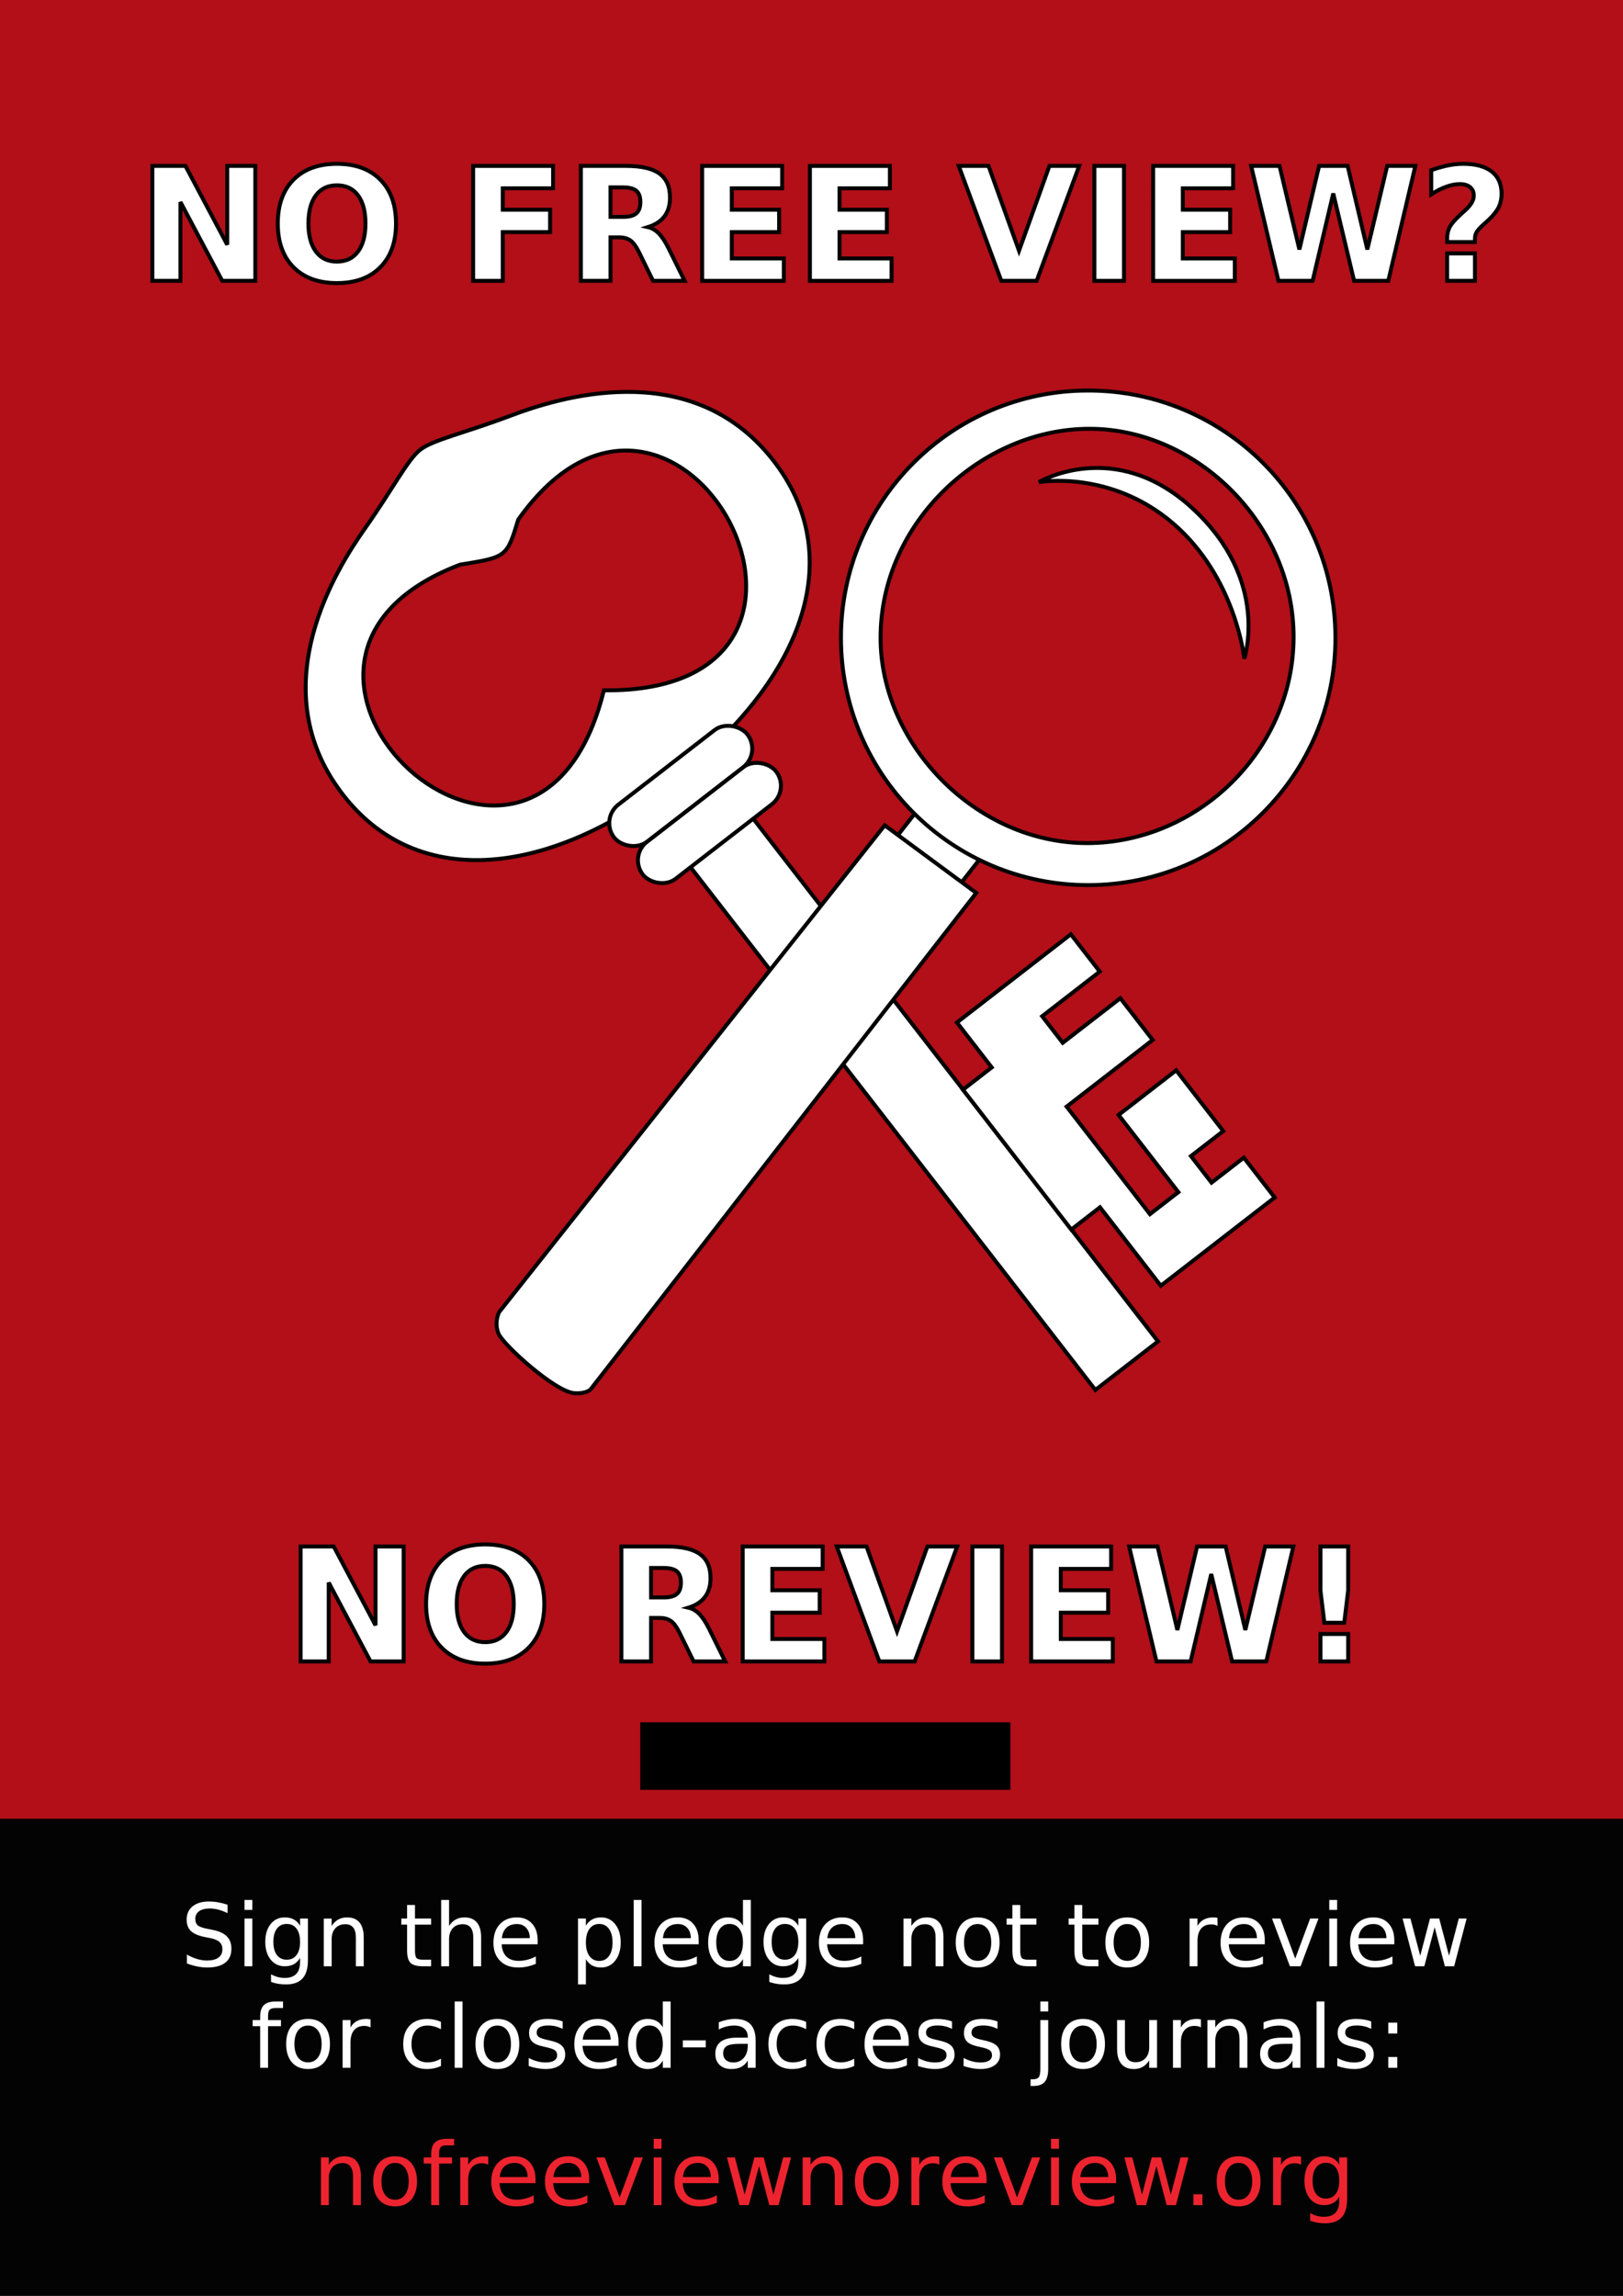 <?xml version="1.0" encoding="UTF-8" standalone="no"?>
<svg
   xmlns:dc="http://purl.org/dc/elements/1.1/"
   xmlns:cc="http://creativecommons.org/ns#"
   xmlns:rdf="http://www.w3.org/1999/02/22-rdf-syntax-ns#"
   xmlns:svg="http://www.w3.org/2000/svg"
   xmlns="http://www.w3.org/2000/svg"
   id="svg2780"
   viewBox="0 0 793.701 1122.52"
   version="1.0"
   width="210mm"
   height="297mm">
  <rect x="0" y="0" width="793.701" height="1122.52" fill="#333333" stroke="none"/>
  <defs
     id="defs941" />
  <g
     id="layer1"
     transform="translate(11.123,-26.404)">
    <rect
       y="915.651"
       x="-11.391"
       height="233.273"
       width="794.519"
       id="rect2065"
       style="opacity:1;fill:#000000;fill-opacity:0.941;stroke:none;stroke-width:3.78;stroke-linecap:round;stroke-linejoin:miter;stroke-miterlimit:4;stroke-dasharray:none;stroke-dashoffset:0;stroke-opacity:1" />
    <rect
       id="rect3133"
       style="color:#000000;fill:#b20f18;fill-rule:evenodd;stroke-width:3.391"
       height="892.998"
       width="794.519"
       y="22.653"
       x="-11.391" />
    <g
       transform="matrix(-1.756,1.36,-1.36,-1.756,2356.726,1534.876)"
       id="use5249"
       style="stroke-width:0.867">
      <path
         d="m 406.23,800.15 h 17.45 v 174.68 h -17.45 z"
         style="color:#000000;fill:#ffffff;fill-rule:evenodd;stroke:#000000;stroke-width:0.867px"
         id="path949" />
      <path
         d="m 414.438,1054.813 c 3.569,-10e-5 9.87,-3.067 20.339,-6.274 10.386,-3.207 38.364,-13.384 39.591,-41.404 1.228,-28.006 -23.822,-43.995 -59.927,-43.994 -36.37,10e-4 -61.17,15.992 -59.944,43.998 1.226,28.02 29.203,38.196 39.602,41.401 10.455,3.206 16.77,6.272 20.338,6.272 z m 8.588,-25.372 c 58.213,17.702 41.768,-80.786 -8.098,-41.263 -49.862,-39.519 -66.329,58.97 -8.115,41.264 7.064,-5.013 7.099,-4.962 16.212,-7e-4 z"
         style="fill:#ffffff;fill-rule:evenodd;stroke:#000000;stroke-width:0.867px"
         id="path943" />
      <rect
         transform="matrix(1,-3.6683091e-5,-3.66824e-5,1,0,0)"
         x="395.922"
         y="945.717"
         width="37.09"
         height="10.317"
         ry="5.158"
         rx="5.158"
         style="color:#000000;fill:#ffffff;fill-rule:evenodd;stroke:#000000;stroke-width:0.867px"
         id="rect945" />
      <rect
         transform="matrix(1,-3.6683091e-5,-3.66824e-5,1,0,0)"
         x="395.922"
         y="956.033"
         width="37.09"
         height="10.317"
         ry="5.158"
         rx="5.158"
         style="color:#000000;fill:#ffffff;fill-rule:evenodd;stroke:#000000;stroke-width:0.867px"
         id="rect947" />
      <path
         d="m 406.252,870.257 h -8.01 v 12.51 h -31.72 v -10.4 h 16.04 v -7.4 h -16.04 v -11.63 h 23.96 v -29.95 h -7.92 v 21.5 h -16.04 v -16.92 h 8.99 v -7.4 h -8.99 v -11.1 h 31.72 v 21.85 h 8.01 z"
         style="color:#000000;fill:#ffffff;fill-rule:evenodd;stroke:#000000;stroke-width:0.867px"
         id="path951" />
    </g>
    <g
       id="g5242"
       transform="matrix(1.756,1.36,1.36,-1.756,-1608.892,1532.691)"
       style="stroke-width:0.867">
      <path
         id="path4231"
         style="color:#000000;fill:#ffffff;fill-rule:evenodd;stroke:#000000;stroke-width:0.867px"
         d="m 421.783,822.369 c 0,0 1.457,-2.163 2.597,-2.631 3.879,-1.594 8.752,-1.556 12.581,0.155 1.023,0.457 2.273,2.476 2.273,2.476 l 0.634,144.339 h -17.45 z" />
      <path
         d="m 395.548,1055.402 c -23.769,-18.41 -28.111,-52.604 -9.7,-76.372 18.41,-23.768 52.601,-28.112 76.369,-9.703 23.769,18.409 28.113,52.601 9.703,76.37 -18.41,23.77 -52.604,28.116 -76.373,9.705 z m 5.513,-6.383 c 18.76,14.396 48.505,10.706 63.577,-8.963 15.114,-19.724 10.891,-48.662 -8.218,-63.527 -19.471,-15.147 -49.509,-10.577 -63.724,7.905 -15.584,20.118 -10.484,50.12 8.365,64.584 z"
         style="fill:#ffffff;fill-opacity:1;stroke:#000000;stroke-width:0.867;stroke-linecap:round;stroke-miterlimit:4;stroke-dasharray:none"
         id="path955" />
    </g>
    <path
       id="path24"
       d="m 572.121,275.037 c 38.078,35.123 25.249,73.364 25.249,73.364 0,0 -4.157,-39.831 -34.906,-66.155 -30.75,-26.324 -65.514,-20.106 -65.514,-20.106 0,0 37.094,-22.227 75.172,12.897 z"
       style="fill:#ffffff;fill-opacity:1;fill-rule:evenodd;stroke:#000000;stroke-width:1.927px;stroke-linecap:butt;stroke-linejoin:miter;stroke-opacity:1" />
    <flowRoot
       style="fill:black;stroke:none;stroke-opacity:1;stroke-width:1px;stroke-linejoin:miter;stroke-linecap:butt;fill-opacity:1;font-family:STIXIntegralsUp;font-style:normal;font-weight:normal;font-size:14px;line-height:125%;letter-spacing:0px;word-spacing:0px;-inkscape-font-specification:STIXIntegralsUp;font-stretch:normal;font-variant:normal"
       id="flowRoot1449"
       xml:space="preserve"><flowRegion
         id="flowRegion1451"><rect
           y="868.52"
           x="302"
           height="33"
           width="181"
           id="rect1453" /></flowRegion><flowPara
         id="flowPara1455" /></flowRoot>    <path
       id="path4231-8"
       style="color:#000000;fill:#ffffff;fill-rule:evenodd;stroke:#000000;stroke-width:1.927px"
       d="m 232.942,667.986 c 0,0 -2.622,5.004 -0.234,10.558 2.372,5.515 27.84,28.545 37.143,29.046 6.293,0.339 7.958,-2.007 7.958,-2.007 L 466.296,462.996 421.529,429.934 Z" />
    <g
       id="flowRoot831"
       style="font-style:normal;font-variant:normal;font-weight:bold;font-stretch:normal;font-size:40px;line-height:125%;font-family:STIXIntegralsUp;-inkscape-font-specification:'STIXIntegralsUp, Bold';font-variant-ligatures:normal;font-variant-caps:normal;font-variant-numeric:normal;font-feature-settings:normal;text-align:start;letter-spacing:0px;word-spacing:0px;writing-mode:lr-tb;text-anchor:start;fill:#000000;fill-opacity:1;stroke:#000000;stroke-width:1px;stroke-linecap:butt;stroke-linejoin:miter;stroke-opacity:1"
       transform="matrix(1.927,0,0,1.927,24.965,67.734)"
       aria-label="NO FREE VIEW?">
      <path
         id="path849"
         style="font-style:normal;font-variant:normal;font-weight:bold;font-stretch:normal;font-size:40px;font-family:STIXIntegralsUp;-inkscape-font-specification:'STIXIntegralsUp, Bold';font-variant-ligatures:normal;font-variant-caps:normal;font-variant-numeric:normal;font-feature-settings:normal;text-align:start;writing-mode:lr-tb;text-anchor:start;fill:#ffffff;stroke:#000000;stroke-opacity:1"
         d="m 19.936,20.652 h 8.398 L 38.94,40.652 V 20.652 h 7.129 v 29.16 h -8.398 L 27.064,29.813 v 20 h -7.129 z" />
      <path
         id="path851"
         style="font-style:normal;font-variant:normal;font-weight:bold;font-stretch:normal;font-size:40px;font-family:STIXIntegralsUp;-inkscape-font-specification:'STIXIntegralsUp, Bold';font-variant-ligatures:normal;font-variant-caps:normal;font-variant-numeric:normal;font-feature-settings:normal;text-align:start;writing-mode:lr-tb;text-anchor:start;fill:#ffffff;stroke:#000000;stroke-opacity:1"
         d="m 66.772,25.574 q -3.438,0 -5.332,2.539 -1.895,2.539 -1.895,7.148 0,4.59 1.895,7.129 1.895,2.539 5.332,2.539 3.457,0 5.352,-2.539 1.895,-2.539 1.895,-7.129 0,-4.609 -1.895,-7.148 -1.895,-2.539 -5.352,-2.539 z m 0,-5.449 q 7.031,0 11.016,4.023 3.984,4.023 3.984,11.113 0,7.07 -3.984,11.094 -3.984,4.023 -11.016,4.023 -7.012,0 -11.016,-4.023 -3.984,-4.023 -3.984,-11.094 0,-7.09 3.984,-11.113 4.004,-4.023 11.016,-4.023 z" />
      <path
         id="path853"
         style="font-style:normal;font-variant:normal;font-weight:bold;font-stretch:normal;font-size:40px;font-family:STIXIntegralsUp;-inkscape-font-specification:'STIXIntegralsUp, Bold';font-variant-ligatures:normal;font-variant-caps:normal;font-variant-numeric:normal;font-feature-settings:normal;text-align:start;writing-mode:lr-tb;text-anchor:start;fill:#ffffff;stroke:#000000;stroke-opacity:1"
         d="m 101.342,20.652 h 20.293 v 5.684 h -12.773 v 5.43 h 12.012 v 5.684 h -12.012 v 12.363 h -7.52 z" />
      <path
         id="path855"
         style="font-style:normal;font-variant:normal;font-weight:bold;font-stretch:normal;font-size:40px;font-family:STIXIntegralsUp;-inkscape-font-specification:'STIXIntegralsUp, Bold';font-variant-ligatures:normal;font-variant-caps:normal;font-variant-numeric:normal;font-feature-settings:normal;text-align:start;writing-mode:lr-tb;text-anchor:start;fill:#ffffff;stroke:#000000;stroke-opacity:1"
         d="m 139.369,33.582 q 2.363,0 3.379,-0.879 1.035,-0.879 1.035,-2.891 0,-1.992 -1.035,-2.852 -1.016,-0.859 -3.379,-0.859 h -3.164 v 7.48 z m -3.164,5.195 v 11.035 h -7.52 V 20.652 h 11.484 q 5.762,0 8.438,1.934 2.695,1.934 2.695,6.113 0,2.891 -1.406,4.746 -1.387,1.855 -4.199,2.734 1.543,0.352 2.754,1.602 1.23,1.23 2.48,3.75 l 4.082,8.281 h -8.008 l -3.555,-7.246 q -1.074,-2.188 -2.188,-2.988 -1.094,-0.801 -2.93,-0.801 z" />
      <path
         id="path857"
         style="font-style:normal;font-variant:normal;font-weight:bold;font-stretch:normal;font-size:40px;font-family:STIXIntegralsUp;-inkscape-font-specification:'STIXIntegralsUp, Bold';font-variant-ligatures:normal;font-variant-caps:normal;font-variant-numeric:normal;font-feature-settings:normal;text-align:start;writing-mode:lr-tb;text-anchor:start;fill:#ffffff;stroke:#000000;stroke-opacity:1"
         d="m 159.467,20.652 h 20.293 v 5.684 h -12.773 v 5.43 h 12.012 v 5.684 h -12.012 v 6.68 h 13.203 v 5.684 h -20.723 z" />
      <path
         id="path859"
         style="font-style:normal;font-variant:normal;font-weight:bold;font-stretch:normal;font-size:40px;font-family:STIXIntegralsUp;-inkscape-font-specification:'STIXIntegralsUp, Bold';font-variant-ligatures:normal;font-variant-caps:normal;font-variant-numeric:normal;font-feature-settings:normal;text-align:start;writing-mode:lr-tb;text-anchor:start;fill:#ffffff;stroke:#000000;stroke-opacity:1"
         d="m 186.811,20.652 h 20.293 v 5.684 h -12.773 v 5.43 h 12.012 v 5.684 h -12.012 v 6.68 h 13.203 v 5.684 H 186.811 Z" />
      <path
         id="path861"
         style="font-style:normal;font-variant:normal;font-weight:bold;font-stretch:normal;font-size:40px;font-family:STIXIntegralsUp;-inkscape-font-specification:'STIXIntegralsUp, Bold';font-variant-ligatures:normal;font-variant-caps:normal;font-variant-numeric:normal;font-feature-settings:normal;text-align:start;writing-mode:lr-tb;text-anchor:start;fill:#ffffff;stroke:#000000;stroke-opacity:1"
         d="m 224.585,20.652 h 7.559 l 7.734,21.523 7.715,-21.523 h 7.559 l -10.801,29.16 h -8.965 z" />
      <path
         id="path863"
         style="font-style:normal;font-variant:normal;font-weight:bold;font-stretch:normal;font-size:40px;font-family:STIXIntegralsUp;-inkscape-font-specification:'STIXIntegralsUp, Bold';font-variant-ligatures:normal;font-variant-caps:normal;font-variant-numeric:normal;font-feature-settings:normal;text-align:start;writing-mode:lr-tb;text-anchor:start;fill:#ffffff;stroke:#000000;stroke-opacity:1"
         d="m 258.999,20.652 h 7.52 v 29.16 h -7.52 z" />
      <path
         id="path865"
         style="font-style:normal;font-variant:normal;font-weight:bold;font-stretch:normal;font-size:40px;font-family:STIXIntegralsUp;-inkscape-font-specification:'STIXIntegralsUp, Bold';font-variant-ligatures:normal;font-variant-caps:normal;font-variant-numeric:normal;font-feature-settings:normal;text-align:start;writing-mode:lr-tb;text-anchor:start;fill:#ffffff;stroke:#000000;stroke-opacity:1"
         d="m 273.921,20.652 h 20.293 v 5.684 h -12.773 v 5.43 h 12.012 v 5.684 h -12.012 v 6.68 h 13.203 v 5.684 H 273.921 Z" />
      <path
         id="path867"
         style="font-style:normal;font-variant:normal;font-weight:bold;font-stretch:normal;font-size:40px;font-family:STIXIntegralsUp;-inkscape-font-specification:'STIXIntegralsUp, Bold';font-variant-ligatures:normal;font-variant-caps:normal;font-variant-numeric:normal;font-feature-settings:normal;text-align:start;writing-mode:lr-tb;text-anchor:start;fill:#ffffff;stroke:#000000;stroke-opacity:1"
         d="m 298.784,20.652 h 7.207 l 5.039,21.191 5,-21.191 h 7.246 l 5,21.191 5.039,-21.191 h 7.148 l -6.875,29.16 h -8.672 l -5.293,-22.168 -5.234,22.168 h -8.672 z" />
      <path
         id="path869"
         style="font-style:normal;font-variant:normal;font-weight:bold;font-stretch:normal;font-size:40px;font-family:STIXIntegralsUp;-inkscape-font-specification:'STIXIntegralsUp, Bold';font-variant-ligatures:normal;font-variant-caps:normal;font-variant-numeric:normal;font-feature-settings:normal;text-align:start;writing-mode:lr-tb;text-anchor:start;fill:#ffffff;stroke:#000000;stroke-opacity:1"
         d="m 355.581,39.969 h -7.051 v -0.957 q 0,-1.602 0.645,-2.832 0.645,-1.25 2.715,-3.164 l 1.25,-1.133 q 1.113,-1.016 1.621,-1.914 0.527,-0.898 0.527,-1.797 0,-1.367 -0.938,-2.129 -0.938,-0.781 -2.617,-0.781 -1.582,0 -3.418,0.664 -1.836,0.645 -3.828,1.934 v -6.133 q 2.363,-0.82 4.316,-1.211 1.953,-0.391 3.77,-0.391 4.766,0 7.266,1.953 2.5,1.934 2.5,5.664 0,1.914 -0.762,3.438 -0.762,1.504 -2.598,3.242 l -1.25,1.113 q -1.328,1.211 -1.738,1.953 -0.41,0.723 -0.41,1.602 z m -7.051,2.891 h 7.051 v 6.953 h -7.051 z" />
    </g>
    <g
       id="flowRoot831-0"
       style="font-style:normal;font-variant:normal;font-weight:normal;font-stretch:normal;font-size:14px;line-height:125%;font-family:STIXIntegralsUp;-inkscape-font-specification:STIXIntegralsUp;letter-spacing:0px;word-spacing:0px;fill:#000000;fill-opacity:1;stroke:#000000;stroke-width:1px;stroke-linecap:butt;stroke-linejoin:miter;stroke-opacity:1"
       transform="matrix(1.927,0,0,1.927,97.483,774.065)"
       aria-label="NO REVIEW!">
      <path
         id="path872"
         style="font-style:normal;font-variant:normal;font-weight:bold;font-stretch:normal;font-size:40px;font-family:STIXIntegralsUp;-inkscape-font-specification:'STIXIntegralsUp, Bold';font-variant-ligatures:normal;font-variant-caps:normal;font-variant-numeric:normal;font-feature-settings:normal;text-align:start;writing-mode:lr-tb;text-anchor:start;fill:#ffffff;stroke:#000000;stroke-opacity:1"
         d="m 19.936,4.402 h 8.398 L 38.94,24.402 V 4.402 h 7.129 V 33.563 h -8.398 L 27.064,13.562 v 20 h -7.129 z" />
      <path
         id="path874"
         style="font-style:normal;font-variant:normal;font-weight:bold;font-stretch:normal;font-size:40px;font-family:STIXIntegralsUp;-inkscape-font-specification:'STIXIntegralsUp, Bold';font-variant-ligatures:normal;font-variant-caps:normal;font-variant-numeric:normal;font-feature-settings:normal;text-align:start;writing-mode:lr-tb;text-anchor:start;fill:#ffffff;stroke:#000000;stroke-opacity:1"
         d="m 66.772,9.324 q -3.438,0 -5.332,2.539 -1.895,2.539 -1.895,7.148 0,4.59 1.895,7.129 1.895,2.539 5.332,2.539 3.457,0 5.352,-2.539 1.895,-2.539 1.895,-7.129 0,-4.609 -1.895,-7.148 -1.895,-2.539 -5.352,-2.539 z m 0,-5.449 q 7.031,0 11.016,4.023 3.984,4.023 3.984,11.113 0,7.07 -3.984,11.094 -3.984,4.023 -11.016,4.023 -7.012,0 -11.016,-4.023 -3.984,-4.023 -3.984,-11.094 0,-7.09 3.984,-11.113 4.004,-4.023 11.016,-4.023 z" />
      <path
         id="path876"
         style="font-style:normal;font-variant:normal;font-weight:bold;font-stretch:normal;font-size:40px;font-family:STIXIntegralsUp;-inkscape-font-specification:'STIXIntegralsUp, Bold';font-variant-ligatures:normal;font-variant-caps:normal;font-variant-numeric:normal;font-feature-settings:normal;text-align:start;writing-mode:lr-tb;text-anchor:start;fill:#ffffff;stroke:#000000;stroke-opacity:1"
         d="m 112.026,17.332 q 2.363,0 3.379,-0.879 1.035,-0.879 1.035,-2.891 0,-1.992 -1.035,-2.852 -1.016,-0.859 -3.379,-0.859 h -3.164 v 7.48 z m -3.164,5.195 v 11.035 h -7.52 V 4.402 h 11.484 q 5.762,0 8.438,1.934 2.695,1.934 2.695,6.113 0,2.891 -1.406,4.746 -1.387,1.855 -4.199,2.734 1.543,0.352 2.754,1.602 1.23,1.23 2.48,3.75 l 4.082,8.281 h -8.008 l -3.555,-7.246 q -1.074,-2.188 -2.188,-2.988 -1.094,-0.801 -2.93,-0.801 z" />
      <path
         id="path878"
         style="font-style:normal;font-variant:normal;font-weight:bold;font-stretch:normal;font-size:40px;font-family:STIXIntegralsUp;-inkscape-font-specification:'STIXIntegralsUp, Bold';font-variant-ligatures:normal;font-variant-caps:normal;font-variant-numeric:normal;font-feature-settings:normal;text-align:start;writing-mode:lr-tb;text-anchor:start;fill:#ffffff;stroke:#000000;stroke-opacity:1"
         d="m 132.123,4.402 h 20.293 v 5.684 h -12.773 v 5.43 h 12.012 v 5.684 h -12.012 v 6.68 h 13.203 v 5.684 h -20.723 z" />
      <path
         id="path880"
         style="font-style:normal;font-variant:normal;font-weight:bold;font-stretch:normal;font-size:40px;font-family:STIXIntegralsUp;-inkscape-font-specification:'STIXIntegralsUp, Bold';font-variant-ligatures:normal;font-variant-caps:normal;font-variant-numeric:normal;font-feature-settings:normal;text-align:start;writing-mode:lr-tb;text-anchor:start;fill:#ffffff;stroke:#000000;stroke-opacity:1"
         d="m 155.991,4.402 h 7.559 l 7.734,21.523 7.715,-21.523 h 7.559 L 175.756,33.563 h -8.965 z" />
      <path
         id="path882"
         style="font-style:normal;font-variant:normal;font-weight:bold;font-stretch:normal;font-size:40px;font-family:STIXIntegralsUp;-inkscape-font-specification:'STIXIntegralsUp, Bold';font-variant-ligatures:normal;font-variant-caps:normal;font-variant-numeric:normal;font-feature-settings:normal;text-align:start;writing-mode:lr-tb;text-anchor:start;fill:#ffffff;stroke:#000000;stroke-opacity:1"
         d="m 190.405,4.402 h 7.52 V 33.563 h -7.52 z" />
      <path
         id="path884"
         style="font-style:normal;font-variant:normal;font-weight:bold;font-stretch:normal;font-size:40px;font-family:STIXIntegralsUp;-inkscape-font-specification:'STIXIntegralsUp, Bold';font-variant-ligatures:normal;font-variant-caps:normal;font-variant-numeric:normal;font-feature-settings:normal;text-align:start;writing-mode:lr-tb;text-anchor:start;fill:#ffffff;stroke:#000000;stroke-opacity:1"
         d="m 205.327,4.402 h 20.293 v 5.684 h -12.773 v 5.43 h 12.012 v 5.684 h -12.012 v 6.68 h 13.203 v 5.684 h -20.723 z" />
      <path
         id="path886"
         style="font-style:normal;font-variant:normal;font-weight:bold;font-stretch:normal;font-size:40px;font-family:STIXIntegralsUp;-inkscape-font-specification:'STIXIntegralsUp, Bold';font-variant-ligatures:normal;font-variant-caps:normal;font-variant-numeric:normal;font-feature-settings:normal;text-align:start;writing-mode:lr-tb;text-anchor:start;fill:#ffffff;stroke:#000000;stroke-opacity:1"
         d="m 230.19,4.402 h 7.207 l 5.039,21.191 5,-21.191 h 7.246 l 5,21.191 5.039,-21.191 h 7.148 L 264.995,33.563 h -8.672 L 251.03,11.395 245.796,33.563 h -8.672 z" />
      <path
         id="path888"
         style="font-style:normal;font-variant:normal;font-weight:bold;font-stretch:normal;font-size:40px;font-family:STIXIntegralsUp;-inkscape-font-specification:'STIXIntegralsUp, Bold';font-variant-ligatures:normal;font-variant-caps:normal;font-variant-numeric:normal;font-feature-settings:normal;text-align:start;writing-mode:lr-tb;text-anchor:start;fill:#ffffff;stroke:#000000;stroke-opacity:1"
         d="m 278.745,4.402 h 7.031 V 15.594 l -0.996,8.164 h -5.039 l -0.996,-8.164 z m 0,22.207 h 7.031 v 6.953 h -7.031 z" />
    </g>
    <g
       id="flowRoot1433"
       style="font-style:normal;font-variant:normal;font-weight:normal;font-stretch:normal;font-size:14px;line-height:125%;font-family:STIXIntegralsUp;-inkscape-font-specification:STIXIntegralsUp;letter-spacing:0px;word-spacing:0px;fill:#000000;fill-opacity:1;stroke:none;stroke-width:1px;stroke-linecap:butt;stroke-linejoin:miter;stroke-opacity:1"
       transform="translate(-42.658,102.443)"
       aria-label="Sign the pledge not to review">
      <path
         id="path942"
         style="font-style:normal;font-variant:normal;font-weight:normal;font-stretch:normal;font-size:42.667px;font-family:STIXIntegralsUp;-inkscape-font-specification:'STIXIntegralsUp, Normal';font-variant-ligatures:normal;font-variant-caps:normal;font-variant-numeric:normal;font-feature-settings:normal;text-align:center;writing-mode:lr-tb;text-anchor:middle;fill:#ffffff;stroke:none;stroke-opacity:1"
         d="m 142.826,855.27 v 4.104 q -2.396,-1.146 -4.521,-1.708 -2.125,-0.562 -4.104,-0.562 -3.438,0 -5.312,1.333 -1.854,1.333 -1.854,3.792 0,2.062 1.229,3.125 1.25,1.042 4.708,1.688 l 2.542,0.521 q 4.708,0.896 6.938,3.167 2.25,2.25 2.25,6.042 0,4.521 -3.042,6.854 -3.021,2.333 -8.875,2.333 -2.208,0 -4.708,-0.5 -2.479,-0.5 -5.146,-1.479 v -4.333 q 2.562,1.438 5.021,2.167 2.458,0.729 4.833,0.729 3.604,0 5.562,-1.417 1.958,-1.417 1.958,-4.042 0,-2.292 -1.417,-3.583 -1.396,-1.292 -4.604,-1.938 l -2.562,-0.5 q -4.708,-0.938 -6.812,-2.938 -2.104,-2 -2.104,-5.562 0,-4.125 2.896,-6.5 2.917,-2.375 8.021,-2.375 2.188,0 4.458,0.396 2.271,0.396 4.646,1.188 z" />
      <path
         id="path944"
         style="font-style:normal;font-variant:normal;font-weight:normal;font-stretch:normal;font-size:42.667px;font-family:STIXIntegralsUp;-inkscape-font-specification:'STIXIntegralsUp, Normal';font-variant-ligatures:normal;font-variant-caps:normal;font-variant-numeric:normal;font-feature-settings:normal;text-align:center;writing-mode:lr-tb;text-anchor:middle;fill:#ffffff;stroke:none;stroke-opacity:1"
         d="M 151.097,862.02 H 154.93 v 23.333 h -3.833 z m 0,-9.083 H 154.93 v 4.854 h -3.833 z" />
      <path
         id="path946"
         style="font-style:normal;font-variant:normal;font-weight:normal;font-stretch:normal;font-size:42.667px;font-family:STIXIntegralsUp;-inkscape-font-specification:'STIXIntegralsUp, Normal';font-variant-ligatures:normal;font-variant-caps:normal;font-variant-numeric:normal;font-feature-settings:normal;text-align:center;writing-mode:lr-tb;text-anchor:middle;fill:#ffffff;stroke:none;stroke-opacity:1"
         d="m 178.284,873.415 q 0,-4.167 -1.729,-6.458 -1.708,-2.292 -4.812,-2.292 -3.083,0 -4.812,2.292 -1.708,2.292 -1.708,6.458 0,4.146 1.708,6.438 1.729,2.292 4.812,2.292 3.104,0 4.812,-2.292 1.729,-2.292 1.729,-6.438 z m 3.833,9.042 q 0,5.958 -2.646,8.854 -2.646,2.917 -8.104,2.917 -2.021,0 -3.812,-0.312 -1.792,-0.292 -3.479,-0.917 v -3.729 q 1.688,0.917 3.333,1.354 1.646,0.438 3.354,0.438 3.771,0 5.646,-1.979 1.875,-1.958 1.875,-5.938 v -1.896 q -1.188,2.062 -3.042,3.083 -1.854,1.021 -4.438,1.021 -4.292,0 -6.917,-3.271 -2.625,-3.271 -2.625,-8.667 0,-5.417 2.625,-8.688 2.625,-3.271 6.917,-3.271 2.583,0 4.438,1.021 1.854,1.021 3.042,3.083 v -3.542 h 3.833 z" />
      <path
         id="path948"
         style="font-style:normal;font-variant:normal;font-weight:normal;font-stretch:normal;font-size:42.667px;font-family:STIXIntegralsUp;-inkscape-font-specification:'STIXIntegralsUp, Normal';font-variant-ligatures:normal;font-variant-caps:normal;font-variant-numeric:normal;font-feature-settings:normal;text-align:center;writing-mode:lr-tb;text-anchor:middle;fill:#ffffff;stroke:none;stroke-opacity:1"
         d="m 209.409,871.27 v 14.083 h -3.833 v -13.958 q 0,-3.312 -1.292,-4.958 -1.292,-1.646 -3.875,-1.646 -3.104,0 -4.896,1.979 -1.792,1.979 -1.792,5.396 v 13.188 h -3.854 v -23.333 h 3.854 v 3.625 q 1.375,-2.104 3.229,-3.146 1.875,-1.042 4.312,-1.042 4.021,0 6.083,2.5 2.062,2.479 2.062,7.312 z" />
      <path
         id="path950"
         style="font-style:normal;font-variant:normal;font-weight:normal;font-stretch:normal;font-size:42.667px;font-family:STIXIntegralsUp;-inkscape-font-specification:'STIXIntegralsUp, Normal';font-variant-ligatures:normal;font-variant-caps:normal;font-variant-numeric:normal;font-feature-settings:normal;text-align:center;writing-mode:lr-tb;text-anchor:middle;fill:#ffffff;stroke:none;stroke-opacity:1"
         d="m 234.472,855.395 v 6.625 h 7.896 v 2.979 h -7.896 v 12.667 q 0,2.854 0.771,3.667 0.792,0.812 3.188,0.812 h 3.938 v 3.208 h -3.938 q -4.438,0 -6.125,-1.646 -1.688,-1.667 -1.688,-6.042 V 864.999 h -2.812 v -2.979 h 2.812 v -6.625 z" />
      <path
         id="path952"
         style="font-style:normal;font-variant:normal;font-weight:normal;font-stretch:normal;font-size:42.667px;font-family:STIXIntegralsUp;-inkscape-font-specification:'STIXIntegralsUp, Normal';font-variant-ligatures:normal;font-variant-caps:normal;font-variant-numeric:normal;font-feature-settings:normal;text-align:center;writing-mode:lr-tb;text-anchor:middle;fill:#ffffff;stroke:none;stroke-opacity:1"
         d="m 266.826,871.27 v 14.083 h -3.833 v -13.958 q 0,-3.312 -1.292,-4.958 -1.292,-1.646 -3.875,-1.646 -3.104,0 -4.896,1.979 -1.792,1.979 -1.792,5.396 v 13.188 h -3.854 V 852.936 h 3.854 v 12.708 q 1.375,-2.104 3.229,-3.146 1.875,-1.042 4.312,-1.042 4.021,0 6.083,2.5 2.062,2.479 2.062,7.312 z" />
      <path
         id="path954"
         style="font-style:normal;font-variant:normal;font-weight:normal;font-stretch:normal;font-size:42.667px;font-family:STIXIntegralsUp;-inkscape-font-specification:'STIXIntegralsUp, Normal';font-variant-ligatures:normal;font-variant-caps:normal;font-variant-numeric:normal;font-feature-settings:normal;text-align:center;writing-mode:lr-tb;text-anchor:middle;fill:#ffffff;stroke:none;stroke-opacity:1"
         d="m 294.472,872.728 v 1.875 h -17.625 q 0.25,3.958 2.375,6.042 2.146,2.062 5.958,2.062 2.208,0 4.271,-0.542 2.083,-0.542 4.125,-1.625 v 3.625 q -2.062,0.875 -4.229,1.333 -2.167,0.458 -4.396,0.458 -5.583,0 -8.854,-3.25 -3.25,-3.25 -3.25,-8.792 0,-5.729 3.083,-9.083 3.104,-3.375 8.354,-3.375 4.708,0 7.438,3.042 2.75,3.021 2.75,8.229 z m -3.833,-1.125 q -0.042,-3.146 -1.771,-5.021 -1.708,-1.875 -4.542,-1.875 -3.208,0 -5.146,1.812 -1.917,1.812 -2.208,5.104 z" />
      <path
         id="path956"
         style="font-style:normal;font-variant:normal;font-weight:normal;font-stretch:normal;font-size:42.667px;font-family:STIXIntegralsUp;-inkscape-font-specification:'STIXIntegralsUp, Normal';font-variant-ligatures:normal;font-variant-caps:normal;font-variant-numeric:normal;font-feature-settings:normal;text-align:center;writing-mode:lr-tb;text-anchor:middle;fill:#ffffff;stroke:none;stroke-opacity:1"
         d="m 318.055,881.853 v 12.375 h -3.854 v -32.208 h 3.854 v 3.542 q 1.208,-2.083 3.042,-3.083 1.854,-1.021 4.417,-1.021 4.25,0 6.896,3.375 2.667,3.375 2.667,8.875 0,5.5 -2.667,8.875 -2.646,3.375 -6.896,3.375 -2.562,0 -4.417,-1 -1.833,-1.021 -3.042,-3.104 z m 13.042,-8.146 q 0,-4.229 -1.75,-6.625 -1.729,-2.417 -4.771,-2.417 -3.042,0 -4.792,2.417 -1.729,2.396 -1.729,6.625 0,4.229 1.729,6.646 1.75,2.396 4.792,2.396 3.042,0 4.771,-2.396 1.75,-2.417 1.75,-6.646 z" />
      <path
         id="path958"
         style="font-style:normal;font-variant:normal;font-weight:normal;font-stretch:normal;font-size:42.667px;font-family:STIXIntegralsUp;-inkscape-font-specification:'STIXIntegralsUp, Normal';font-variant-ligatures:normal;font-variant-caps:normal;font-variant-numeric:normal;font-feature-settings:normal;text-align:center;writing-mode:lr-tb;text-anchor:middle;fill:#ffffff;stroke:none;stroke-opacity:1"
         d="m 341.43,852.936 h 3.833 v 32.417 h -3.833 z" />
      <path
         id="path960"
         style="font-style:normal;font-variant:normal;font-weight:normal;font-stretch:normal;font-size:42.667px;font-family:STIXIntegralsUp;-inkscape-font-specification:'STIXIntegralsUp, Normal';font-variant-ligatures:normal;font-variant-caps:normal;font-variant-numeric:normal;font-feature-settings:normal;text-align:center;writing-mode:lr-tb;text-anchor:middle;fill:#ffffff;stroke:none;stroke-opacity:1"
         d="m 373.222,872.728 v 1.875 h -17.625 q 0.25,3.958 2.375,6.042 2.146,2.062 5.958,2.062 2.208,0 4.271,-0.542 2.083,-0.542 4.125,-1.625 v 3.625 q -2.062,0.875 -4.229,1.333 -2.167,0.458 -4.396,0.458 -5.583,0 -8.854,-3.25 -3.25,-3.25 -3.25,-8.792 0,-5.729 3.083,-9.083 3.104,-3.375 8.354,-3.375 4.708,0 7.438,3.042 2.75,3.021 2.75,8.229 z m -3.833,-1.125 q -0.042,-3.146 -1.771,-5.021 -1.708,-1.875 -4.542,-1.875 -3.208,0 -5.146,1.812 -1.917,1.812 -2.208,5.104 z" />
      <path
         id="path962"
         style="font-style:normal;font-variant:normal;font-weight:normal;font-stretch:normal;font-size:42.667px;font-family:STIXIntegralsUp;-inkscape-font-specification:'STIXIntegralsUp, Normal';font-variant-ligatures:normal;font-variant-caps:normal;font-variant-numeric:normal;font-feature-settings:normal;text-align:center;writing-mode:lr-tb;text-anchor:middle;fill:#ffffff;stroke:none;stroke-opacity:1"
         d="m 394.868,865.561 v -12.625 h 3.833 v 32.417 h -3.833 v -3.5 q -1.208,2.083 -3.062,3.104 -1.833,1 -4.417,1 -4.229,0 -6.896,-3.375 -2.646,-3.375 -2.646,-8.875 0,-5.5 2.646,-8.875 2.667,-3.375 6.896,-3.375 2.583,0 4.417,1.021 1.854,1 3.062,3.083 z m -13.062,8.146 q 0,4.229 1.729,6.646 1.75,2.396 4.792,2.396 3.042,0 4.792,-2.396 1.75,-2.417 1.75,-6.646 0,-4.229 -1.75,-6.625 -1.75,-2.417 -4.792,-2.417 -3.042,0 -4.792,2.417 -1.729,2.396 -1.729,6.625 z" />
      <path
         id="path964"
         style="font-style:normal;font-variant:normal;font-weight:normal;font-stretch:normal;font-size:42.667px;font-family:STIXIntegralsUp;-inkscape-font-specification:'STIXIntegralsUp, Normal';font-variant-ligatures:normal;font-variant-caps:normal;font-variant-numeric:normal;font-feature-settings:normal;text-align:center;writing-mode:lr-tb;text-anchor:middle;fill:#ffffff;stroke:none;stroke-opacity:1"
         d="m 421.951,873.415 q 0,-4.167 -1.729,-6.458 -1.708,-2.292 -4.812,-2.292 -3.083,0 -4.812,2.292 -1.708,2.292 -1.708,6.458 0,4.146 1.708,6.438 1.729,2.292 4.812,2.292 3.104,0 4.812,-2.292 1.729,-2.292 1.729,-6.438 z m 3.833,9.042 q 0,5.958 -2.646,8.854 -2.646,2.917 -8.104,2.917 -2.021,0 -3.812,-0.312 -1.792,-0.292 -3.479,-0.917 v -3.729 q 1.688,0.917 3.333,1.354 1.646,0.438 3.354,0.438 3.771,0 5.646,-1.979 1.875,-1.958 1.875,-5.938 v -1.896 q -1.188,2.062 -3.042,3.083 -1.854,1.021 -4.438,1.021 -4.292,0 -6.917,-3.271 -2.625,-3.271 -2.625,-8.667 0,-5.417 2.625,-8.688 2.625,-3.271 6.917,-3.271 2.583,0 4.438,1.021 1.854,1.021 3.042,3.083 v -3.542 h 3.833 z" />
      <path
         id="path966"
         style="font-style:normal;font-variant:normal;font-weight:normal;font-stretch:normal;font-size:42.667px;font-family:STIXIntegralsUp;-inkscape-font-specification:'STIXIntegralsUp, Normal';font-variant-ligatures:normal;font-variant-caps:normal;font-variant-numeric:normal;font-feature-settings:normal;text-align:center;writing-mode:lr-tb;text-anchor:middle;fill:#ffffff;stroke:none;stroke-opacity:1"
         d="m 453.638,872.728 v 1.875 h -17.625 q 0.25,3.958 2.375,6.042 2.146,2.062 5.958,2.062 2.208,0 4.271,-0.542 2.083,-0.542 4.125,-1.625 v 3.625 q -2.062,0.875 -4.229,1.333 -2.167,0.458 -4.396,0.458 -5.583,0 -8.854,-3.25 -3.25,-3.25 -3.25,-8.792 0,-5.729 3.083,-9.083 3.104,-3.375 8.354,-3.375 4.708,0 7.438,3.042 2.75,3.021 2.75,8.229 z m -3.833,-1.125 q -0.042,-3.146 -1.771,-5.021 -1.708,-1.875 -4.542,-1.875 -3.208,0 -5.146,1.812 -1.917,1.812 -2.208,5.104 z" />
      <path
         id="path968"
         style="font-style:normal;font-variant:normal;font-weight:normal;font-stretch:normal;font-size:42.667px;font-family:STIXIntegralsUp;-inkscape-font-specification:'STIXIntegralsUp, Normal';font-variant-ligatures:normal;font-variant-caps:normal;font-variant-numeric:normal;font-feature-settings:normal;text-align:center;writing-mode:lr-tb;text-anchor:middle;fill:#ffffff;stroke:none;stroke-opacity:1"
         d="m 492.909,871.27 v 14.083 h -3.833 v -13.958 q 0,-3.312 -1.292,-4.958 -1.292,-1.646 -3.875,-1.646 -3.104,0 -4.896,1.979 -1.792,1.979 -1.792,5.396 v 13.188 h -3.854 v -23.333 h 3.854 v 3.625 q 1.375,-2.104 3.229,-3.146 1.875,-1.042 4.312,-1.042 4.021,0 6.083,2.5 2.062,2.479 2.062,7.312 z" />
      <path
         id="path970"
         style="font-style:normal;font-variant:normal;font-weight:normal;font-stretch:normal;font-size:42.667px;font-family:STIXIntegralsUp;-inkscape-font-specification:'STIXIntegralsUp, Normal';font-variant-ligatures:normal;font-variant-caps:normal;font-variant-numeric:normal;font-feature-settings:normal;text-align:center;writing-mode:lr-tb;text-anchor:middle;fill:#ffffff;stroke:none;stroke-opacity:1"
         d="m 509.638,864.707 q -3.083,0 -4.875,2.417 -1.792,2.396 -1.792,6.583 0,4.188 1.771,6.604 1.792,2.396 4.896,2.396 3.062,0 4.854,-2.417 1.792,-2.417 1.792,-6.583 0,-4.146 -1.792,-6.562 -1.792,-2.438 -4.854,-2.438 z m 0,-3.25 q 5,0 7.854,3.25 2.854,3.25 2.854,9 0,5.729 -2.854,9 -2.854,3.25 -7.854,3.25 -5.021,0 -7.875,-3.25 -2.833,-3.271 -2.833,-9 0,-5.75 2.833,-9 2.854,-3.25 7.875,-3.25 z" />
      <path
         id="path972"
         style="font-style:normal;font-variant:normal;font-weight:normal;font-stretch:normal;font-size:42.667px;font-family:STIXIntegralsUp;-inkscape-font-specification:'STIXIntegralsUp, Normal';font-variant-ligatures:normal;font-variant-caps:normal;font-variant-numeric:normal;font-feature-settings:normal;text-align:center;writing-mode:lr-tb;text-anchor:middle;fill:#ffffff;stroke:none;stroke-opacity:1"
         d="m 530.472,855.395 v 6.625 h 7.896 v 2.979 h -7.896 v 12.667 q 0,2.854 0.771,3.667 0.792,0.812 3.188,0.812 h 3.938 v 3.208 h -3.938 q -4.438,0 -6.125,-1.646 -1.688,-1.667 -1.688,-6.042 V 864.999 h -2.812 v -2.979 h 2.812 v -6.625 z" />
      <path
         id="path974"
         style="font-style:normal;font-variant:normal;font-weight:normal;font-stretch:normal;font-size:42.667px;font-family:STIXIntegralsUp;-inkscape-font-specification:'STIXIntegralsUp, Normal';font-variant-ligatures:normal;font-variant-caps:normal;font-variant-numeric:normal;font-feature-settings:normal;text-align:center;writing-mode:lr-tb;text-anchor:middle;fill:#ffffff;stroke:none;stroke-opacity:1"
         d="m 560.805,855.395 v 6.625 h 7.896 v 2.979 H 560.805 v 12.667 q 0,2.854 0.771,3.667 0.792,0.812 3.188,0.812 h 3.938 v 3.208 h -3.938 q -4.438,0 -6.125,-1.646 -1.688,-1.667 -1.688,-6.042 V 864.999 h -2.812 v -2.979 h 2.812 v -6.625 z" />
      <path
         id="path976"
         style="font-style:normal;font-variant:normal;font-weight:normal;font-stretch:normal;font-size:42.667px;font-family:STIXIntegralsUp;-inkscape-font-specification:'STIXIntegralsUp, Normal';font-variant-ligatures:normal;font-variant-caps:normal;font-variant-numeric:normal;font-feature-settings:normal;text-align:center;writing-mode:lr-tb;text-anchor:middle;fill:#ffffff;stroke:none;stroke-opacity:1"
         d="m 582.805,864.707 q -3.083,0 -4.875,2.417 -1.792,2.396 -1.792,6.583 0,4.188 1.771,6.604 1.792,2.396 4.896,2.396 3.062,0 4.854,-2.417 1.792,-2.417 1.792,-6.583 0,-4.146 -1.792,-6.562 -1.792,-2.438 -4.854,-2.438 z m 0,-3.25 q 5,0 7.854,3.25 2.854,3.25 2.854,9 0,5.729 -2.854,9 -2.854,3.25 -7.854,3.25 -5.021,0 -7.875,-3.25 -2.833,-3.271 -2.833,-9 0,-5.75 2.833,-9 2.854,-3.25 7.875,-3.25 z" />
      <path
         id="path978"
         style="font-style:normal;font-variant:normal;font-weight:normal;font-stretch:normal;font-size:42.667px;font-family:STIXIntegralsUp;-inkscape-font-specification:'STIXIntegralsUp, Normal';font-variant-ligatures:normal;font-variant-caps:normal;font-variant-numeric:normal;font-feature-settings:normal;text-align:center;writing-mode:lr-tb;text-anchor:middle;fill:#ffffff;stroke:none;stroke-opacity:1"
         d="m 626.951,865.603 q -0.646,-0.375 -1.417,-0.542 -0.75,-0.188 -1.667,-0.188 -3.25,0 -5,2.125 -1.729,2.104 -1.729,6.062 v 12.292 h -3.854 v -23.333 h 3.854 v 3.625 q 1.208,-2.125 3.146,-3.146 1.938,-1.042 4.708,-1.042 0.396,0 0.875,0.062 0.479,0.042 1.062,0.146 z" />
      <path
         id="path980"
         style="font-style:normal;font-variant:normal;font-weight:normal;font-stretch:normal;font-size:42.667px;font-family:STIXIntegralsUp;-inkscape-font-specification:'STIXIntegralsUp, Normal';font-variant-ligatures:normal;font-variant-caps:normal;font-variant-numeric:normal;font-feature-settings:normal;text-align:center;writing-mode:lr-tb;text-anchor:middle;fill:#ffffff;stroke:none;stroke-opacity:1"
         d="m 650.055,872.728 v 1.875 h -17.625 q 0.25,3.958 2.375,6.042 2.146,2.062 5.958,2.062 2.208,0 4.271,-0.542 2.083,-0.542 4.125,-1.625 v 3.625 q -2.062,0.875 -4.229,1.333 -2.167,0.458 -4.396,0.458 -5.583,0 -8.854,-3.25 -3.25,-3.25 -3.25,-8.792 0,-5.729 3.083,-9.083 3.104,-3.375 8.354,-3.375 4.708,0 7.438,3.042 2.75,3.021 2.75,8.229 z m -3.833,-1.125 q -0.042,-3.146 -1.771,-5.021 -1.708,-1.875 -4.542,-1.875 -3.208,0 -5.146,1.812 -1.917,1.812 -2.208,5.104 z" />
      <path
         id="path982"
         style="font-style:normal;font-variant:normal;font-weight:normal;font-stretch:normal;font-size:42.667px;font-family:STIXIntegralsUp;-inkscape-font-specification:'STIXIntegralsUp, Normal';font-variant-ligatures:normal;font-variant-caps:normal;font-variant-numeric:normal;font-feature-settings:normal;text-align:center;writing-mode:lr-tb;text-anchor:middle;fill:#ffffff;stroke:none;stroke-opacity:1"
         d="m 653.597,862.02 h 4.062 l 7.292,19.583 7.292,-19.583 h 4.063 l -8.75,23.333 h -5.208 z" />
      <path
         id="path984"
         style="font-style:normal;font-variant:normal;font-weight:normal;font-stretch:normal;font-size:42.667px;font-family:STIXIntegralsUp;-inkscape-font-specification:'STIXIntegralsUp, Normal';font-variant-ligatures:normal;font-variant-caps:normal;font-variant-numeric:normal;font-feature-settings:normal;text-align:center;writing-mode:lr-tb;text-anchor:middle;fill:#ffffff;stroke:none;stroke-opacity:1"
         d="m 681.597,862.02 h 3.833 v 23.333 h -3.833 z m 0,-9.083 h 3.833 v 4.854 h -3.833 z" />
      <path
         id="path986"
         style="font-style:normal;font-variant:normal;font-weight:normal;font-stretch:normal;font-size:42.667px;font-family:STIXIntegralsUp;-inkscape-font-specification:'STIXIntegralsUp, Normal';font-variant-ligatures:normal;font-variant-caps:normal;font-variant-numeric:normal;font-feature-settings:normal;text-align:center;writing-mode:lr-tb;text-anchor:middle;fill:#ffffff;stroke:none;stroke-opacity:1"
         d="m 713.388,872.728 v 1.875 h -17.625 q 0.25,3.958 2.375,6.042 2.146,2.062 5.958,2.062 2.208,0 4.271,-0.542 2.083,-0.542 4.125,-1.625 v 3.625 q -2.062,0.875 -4.229,1.333 -2.167,0.458 -4.396,0.458 -5.583,0 -8.854,-3.25 -3.25,-3.25 -3.25,-8.792 0,-5.729 3.083,-9.083 3.104,-3.375 8.354,-3.375 4.708,0 7.438,3.042 2.75,3.021 2.75,8.229 z m -3.833,-1.125 q -0.042,-3.146 -1.771,-5.021 -1.708,-1.875 -4.542,-1.875 -3.208,0 -5.146,1.812 -1.917,1.812 -2.208,5.104 z" />
      <path
         id="path988"
         style="font-style:normal;font-variant:normal;font-weight:normal;font-stretch:normal;font-size:42.667px;font-family:STIXIntegralsUp;-inkscape-font-specification:'STIXIntegralsUp, Normal';font-variant-ligatures:normal;font-variant-caps:normal;font-variant-numeric:normal;font-feature-settings:normal;text-align:center;writing-mode:lr-tb;text-anchor:middle;fill:#ffffff;stroke:none;stroke-opacity:1"
         d="m 717.451,862.02 h 3.833 l 4.792,18.208 4.771,-18.208 h 4.521 l 4.792,18.208 4.771,-18.208 h 3.833 l -6.104,23.333 h -4.521 l -5.021,-19.125 -5.042,19.125 h -4.521 z" />
    </g>
    <g
       id="flowRoot1465"
       style="font-style:normal;font-variant:normal;font-weight:normal;font-stretch:normal;font-size:14px;line-height:125%;font-family:STIXIntegralsUp;-inkscape-font-specification:STIXIntegralsUp;letter-spacing:0px;word-spacing:0px;fill:#000000;fill-opacity:1;stroke:none;stroke-width:1px;stroke-linecap:butt;stroke-linejoin:miter;stroke-opacity:1"
       transform="translate(74.463,27.082)"
       aria-label="for closed-access journals:">
      <path
         id="path891"
         style="font-style:normal;font-variant:normal;font-weight:normal;font-stretch:normal;font-size:42.667px;font-family:STIXIntegralsUp;-inkscape-font-specification:'STIXIntegralsUp, Normal';font-variant-ligatures:normal;font-variant-caps:normal;font-variant-numeric:normal;font-feature-settings:normal;text-align:start;writing-mode:lr-tb;text-anchor:start;fill:#ffffff;stroke:none;stroke-opacity:1"
         d="m 52.833,977.936 v 3.188 h -3.667 q -2.062,0 -2.875,0.833 -0.792,0.833 -0.792,3 v 2.062 h 6.312 v 2.979 H 45.5 v 20.354 h -3.854 v -20.354 h -3.667 v -2.979 h 3.667 v -1.625 q 0,-3.896 1.813,-5.667 1.812,-1.792 5.75,-1.792 z" />
      <path
         id="path893"
         style="font-style:normal;font-variant:normal;font-weight:normal;font-stretch:normal;font-size:42.667px;font-family:STIXIntegralsUp;-inkscape-font-specification:'STIXIntegralsUp, Normal';font-variant-ligatures:normal;font-variant-caps:normal;font-variant-numeric:normal;font-feature-settings:normal;text-align:start;writing-mode:lr-tb;text-anchor:start;fill:#ffffff;stroke:none;stroke-opacity:1"
         d="m 65.062,989.707 q -3.083,0 -4.875,2.417 -1.792,2.396 -1.792,6.583 0,4.187 1.771,6.604 1.792,2.396 4.896,2.396 3.062,0 4.854,-2.417 1.792,-2.417 1.792,-6.583 0,-4.146 -1.792,-6.562 -1.792,-2.438 -4.854,-2.438 z m 0,-3.25 q 5,0 7.854,3.25 2.854,3.25 2.854,9 0,5.729 -2.854,9 -2.854,3.25 -7.854,3.25 -5.021,0 -7.875,-3.25 -2.833,-3.271 -2.833,-9 0,-5.75 2.833,-9 2.854,-3.25 7.875,-3.25 z" />
      <path
         id="path895"
         style="font-style:normal;font-variant:normal;font-weight:normal;font-stretch:normal;font-size:42.667px;font-family:STIXIntegralsUp;-inkscape-font-specification:'STIXIntegralsUp, Normal';font-variant-ligatures:normal;font-variant-caps:normal;font-variant-numeric:normal;font-feature-settings:normal;text-align:start;writing-mode:lr-tb;text-anchor:start;fill:#ffffff;stroke:none;stroke-opacity:1"
         d="m 95.625,990.603 q -0.646,-0.375 -1.417,-0.542 -0.75,-0.188 -1.667,-0.188 -3.25,0 -5,2.125 -1.729,2.104 -1.729,6.062 v 12.292 h -3.854 v -23.333 h 3.854 v 3.625 q 1.208,-2.125 3.146,-3.146 1.938,-1.042 4.708,-1.042 0.396,0 0.875,0.062 0.479,0.042 1.062,0.146 z" />
      <path
         id="path897"
         style="font-style:normal;font-variant:normal;font-weight:normal;font-stretch:normal;font-size:42.667px;font-family:STIXIntegralsUp;-inkscape-font-specification:'STIXIntegralsUp, Normal';font-variant-ligatures:normal;font-variant-caps:normal;font-variant-numeric:normal;font-feature-settings:normal;text-align:start;writing-mode:lr-tb;text-anchor:start;fill:#ffffff;stroke:none;stroke-opacity:1"
         d="m 130.062,987.915 v 3.583 q -1.625,-0.896 -3.271,-1.333 -1.625,-0.458 -3.292,-0.458 -3.729,0 -5.792,2.375 -2.062,2.354 -2.062,6.625 0,4.271 2.062,6.646 2.062,2.354 5.792,2.354 1.667,0 3.292,-0.438 1.646,-0.458 3.271,-1.354 v 3.542 q -1.604,0.75 -3.333,1.125 -1.708,0.375 -3.646,0.375 -5.271,0 -8.375,-3.312 -3.104,-3.312 -3.104,-8.937 0,-5.708 3.125,-8.979 3.146,-3.271 8.604,-3.271 1.771,0 3.458,0.375 1.688,0.354 3.271,1.083 z" />
      <path
         id="path899"
         style="font-style:normal;font-variant:normal;font-weight:normal;font-stretch:normal;font-size:42.667px;font-family:STIXIntegralsUp;-inkscape-font-specification:'STIXIntegralsUp, Normal';font-variant-ligatures:normal;font-variant-caps:normal;font-variant-numeric:normal;font-feature-settings:normal;text-align:start;writing-mode:lr-tb;text-anchor:start;fill:#ffffff;stroke:none;stroke-opacity:1"
         d="m 136.771,977.936 h 3.833 v 32.417 h -3.833 z" />
      <path
         id="path901"
         style="font-style:normal;font-variant:normal;font-weight:normal;font-stretch:normal;font-size:42.667px;font-family:STIXIntegralsUp;-inkscape-font-specification:'STIXIntegralsUp, Normal';font-variant-ligatures:normal;font-variant-caps:normal;font-variant-numeric:normal;font-feature-settings:normal;text-align:start;writing-mode:lr-tb;text-anchor:start;fill:#ffffff;stroke:none;stroke-opacity:1"
         d="m 157.646,989.707 q -3.083,0 -4.875,2.417 -1.792,2.396 -1.792,6.583 0,4.187 1.771,6.604 1.792,2.396 4.896,2.396 3.062,0 4.854,-2.417 1.792,-2.417 1.792,-6.583 0,-4.146 -1.792,-6.562 -1.792,-2.438 -4.854,-2.438 z m 0,-3.25 q 5,0 7.854,3.25 2.854,3.25 2.854,9 0,5.729 -2.854,9 -2.854,3.25 -7.854,3.25 -5.021,0 -7.875,-3.25 -2.833,-3.271 -2.833,-9 0,-5.75 2.833,-9 2.854,-3.25 7.875,-3.25 z" />
      <path
         id="path903"
         style="font-style:normal;font-variant:normal;font-weight:normal;font-stretch:normal;font-size:42.667px;font-family:STIXIntegralsUp;-inkscape-font-specification:'STIXIntegralsUp, Normal';font-variant-ligatures:normal;font-variant-caps:normal;font-variant-numeric:normal;font-feature-settings:normal;text-align:start;writing-mode:lr-tb;text-anchor:start;fill:#ffffff;stroke:none;stroke-opacity:1"
         d="m 189.563,987.707 v 3.625 q -1.625,-0.833 -3.375,-1.25 -1.75,-0.417 -3.625,-0.417 -2.854,0 -4.292,0.875 -1.417,0.875 -1.417,2.625 0,1.333 1.021,2.104 1.021,0.75 4.104,1.438 l 1.312,0.292 q 4.083,0.875 5.792,2.479 1.729,1.583 1.729,4.438 0,3.25 -2.583,5.146 -2.562,1.896 -7.062,1.896 -1.875,0 -3.917,-0.375 -2.021,-0.354 -4.271,-1.083 v -3.958 q 2.125,1.104 4.188,1.667 2.062,0.542 4.083,0.542 2.708,0 4.167,-0.917 1.458,-0.938 1.458,-2.625 0,-1.562 -1.062,-2.396 -1.042,-0.833 -4.604,-1.604 l -1.333,-0.312 q -3.562,-0.75 -5.146,-2.292 -1.583,-1.562 -1.583,-4.271 0,-3.292 2.333,-5.083 2.333,-1.792 6.625,-1.792 2.125,0 4,0.312 1.875,0.312 3.458,0.938 z" />
      <path
         id="path905"
         style="font-style:normal;font-variant:normal;font-weight:normal;font-stretch:normal;font-size:42.667px;font-family:STIXIntegralsUp;-inkscape-font-specification:'STIXIntegralsUp, Normal';font-variant-ligatures:normal;font-variant-caps:normal;font-variant-numeric:normal;font-feature-settings:normal;text-align:start;writing-mode:lr-tb;text-anchor:start;fill:#ffffff;stroke:none;stroke-opacity:1"
         d="m 216.896,997.728 v 1.875 h -17.625 q 0.25,3.958 2.375,6.042 2.146,2.062 5.958,2.062 2.208,0 4.271,-0.542 2.083,-0.542 4.125,-1.625 v 3.625 q -2.062,0.875 -4.229,1.333 -2.167,0.458 -4.396,0.458 -5.583,0 -8.854,-3.25 -3.25,-3.25 -3.25,-8.792 0,-5.729 3.083,-9.083 3.104,-3.375 8.354,-3.375 4.708,0 7.438,3.042 2.75,3.021 2.75,8.229 z m -3.833,-1.125 q -0.042,-3.146 -1.771,-5.021 -1.708,-1.875 -4.542,-1.875 -3.208,0 -5.146,1.812 -1.917,1.812 -2.208,5.104 z" />
      <path
         id="path907"
         style="font-style:normal;font-variant:normal;font-weight:normal;font-stretch:normal;font-size:42.667px;font-family:STIXIntegralsUp;-inkscape-font-specification:'STIXIntegralsUp, Normal';font-variant-ligatures:normal;font-variant-caps:normal;font-variant-numeric:normal;font-feature-settings:normal;text-align:start;writing-mode:lr-tb;text-anchor:start;fill:#ffffff;stroke:none;stroke-opacity:1"
         d="m 238.542,990.561 v -12.625 h 3.833 v 32.417 h -3.833 v -3.5 q -1.208,2.083 -3.062,3.104 -1.833,1 -4.417,1 -4.229,0 -6.896,-3.375 -2.646,-3.375 -2.646,-8.875 0,-5.5 2.646,-8.875 2.667,-3.375 6.896,-3.375 2.583,0 4.417,1.021 1.854,1 3.062,3.083 z m -13.062,8.146 q 0,4.229 1.729,6.646 1.75,2.396 4.792,2.396 3.042,0 4.792,-2.396 1.75,-2.417 1.75,-6.646 0,-4.229 -1.75,-6.625 -1.75,-2.417 -4.792,-2.417 -3.042,0 -4.792,2.417 -1.729,2.396 -1.729,6.625 z" />
      <path
         id="path909"
         style="font-style:normal;font-variant:normal;font-weight:normal;font-stretch:normal;font-size:42.667px;font-family:STIXIntegralsUp;-inkscape-font-specification:'STIXIntegralsUp, Normal';font-variant-ligatures:normal;font-variant-caps:normal;font-variant-numeric:normal;font-feature-settings:normal;text-align:start;writing-mode:lr-tb;text-anchor:start;fill:#ffffff;stroke:none;stroke-opacity:1"
         d="m 248.333,996.957 h 11.229 v 3.417 h -11.229 z" />
      <path
         id="path911"
         style="font-style:normal;font-variant:normal;font-weight:normal;font-stretch:normal;font-size:42.667px;font-family:STIXIntegralsUp;-inkscape-font-specification:'STIXIntegralsUp, Normal';font-variant-ligatures:normal;font-variant-caps:normal;font-variant-numeric:normal;font-feature-settings:normal;text-align:start;writing-mode:lr-tb;text-anchor:start;fill:#ffffff;stroke:none;stroke-opacity:1"
         d="m 276.292,998.624 q -4.646,0 -6.438,1.062 -1.792,1.062 -1.792,3.625 0,2.042 1.333,3.25 1.354,1.188 3.667,1.188 3.188,0 5.104,-2.25 1.938,-2.271 1.938,-6.021 v -0.854 z m 7.646,-1.583 v 13.313 h -3.833 v -3.542 q -1.312,2.125 -3.271,3.146 -1.958,1 -4.792,1 -3.583,0 -5.708,-2 -2.104,-2.021 -2.104,-5.396 0,-3.938 2.625,-5.938 2.646,-2 7.875,-2 h 5.375 v -0.375 q 0,-2.646 -1.75,-4.083 -1.729,-1.458 -4.875,-1.458 -2,0 -3.896,0.479 -1.896,0.479 -3.646,1.438 v -3.542 q 2.104,-0.812 4.083,-1.208 1.979,-0.417 3.854,-0.417 5.062,0 7.562,2.625 2.5,2.625 2.5,7.958 z" />
      <path
         id="path913"
         style="font-style:normal;font-variant:normal;font-weight:normal;font-stretch:normal;font-size:42.667px;font-family:STIXIntegralsUp;-inkscape-font-specification:'STIXIntegralsUp, Normal';font-variant-ligatures:normal;font-variant-caps:normal;font-variant-numeric:normal;font-feature-settings:normal;text-align:start;writing-mode:lr-tb;text-anchor:start;fill:#ffffff;stroke:none;stroke-opacity:1"
         d="m 308.646,987.915 v 3.583 q -1.625,-0.896 -3.271,-1.333 -1.625,-0.458 -3.292,-0.458 -3.729,0 -5.792,2.375 -2.062,2.354 -2.062,6.625 0,4.271 2.062,6.646 2.062,2.354 5.792,2.354 1.667,0 3.292,-0.438 1.646,-0.458 3.271,-1.354 v 3.542 q -1.604,0.75 -3.333,1.125 -1.708,0.375 -3.646,0.375 -5.271,0 -8.375,-3.312 -3.104,-3.312 -3.104,-8.937 0,-5.708 3.125,-8.979 3.146,-3.271 8.604,-3.271 1.771,0 3.458,0.375 1.688,0.354 3.271,1.083 z" />
      <path
         id="path915"
         style="font-style:normal;font-variant:normal;font-weight:normal;font-stretch:normal;font-size:42.667px;font-family:STIXIntegralsUp;-inkscape-font-specification:'STIXIntegralsUp, Normal';font-variant-ligatures:normal;font-variant-caps:normal;font-variant-numeric:normal;font-feature-settings:normal;text-align:start;writing-mode:lr-tb;text-anchor:start;fill:#ffffff;stroke:none;stroke-opacity:1"
         d="m 332.146,987.915 v 3.583 q -1.625,-0.896 -3.271,-1.333 -1.625,-0.458 -3.292,-0.458 -3.729,0 -5.792,2.375 -2.062,2.354 -2.062,6.625 0,4.271 2.062,6.646 2.062,2.354 5.792,2.354 1.667,0 3.292,-0.438 1.646,-0.458 3.271,-1.354 v 3.542 q -1.604,0.75 -3.333,1.125 -1.708,0.375 -3.646,0.375 -5.271,0 -8.375,-3.312 -3.104,-3.312 -3.104,-8.937 0,-5.708 3.125,-8.979 3.146,-3.271 8.604,-3.271 1.771,0 3.458,0.375 1.688,0.354 3.271,1.083 z" />
      <path
         id="path917"
         style="font-style:normal;font-variant:normal;font-weight:normal;font-stretch:normal;font-size:42.667px;font-family:STIXIntegralsUp;-inkscape-font-specification:'STIXIntegralsUp, Normal';font-variant-ligatures:normal;font-variant-caps:normal;font-variant-numeric:normal;font-feature-settings:normal;text-align:start;writing-mode:lr-tb;text-anchor:start;fill:#ffffff;stroke:none;stroke-opacity:1"
         d="m 358.813,997.728 v 1.875 h -17.625 q 0.25,3.958 2.375,6.042 2.146,2.062 5.958,2.062 2.208,0 4.271,-0.542 2.083,-0.542 4.125,-1.625 v 3.625 q -2.062,0.875 -4.229,1.333 -2.167,0.458 -4.396,0.458 -5.583,0 -8.854,-3.25 -3.25,-3.25 -3.25,-8.792 0,-5.729 3.083,-9.083 3.104,-3.375 8.354,-3.375 4.708,0 7.438,3.042 2.75,3.021 2.75,8.229 z m -3.833,-1.125 q -0.042,-3.146 -1.771,-5.021 -1.708,-1.875 -4.542,-1.875 -3.208,0 -5.146,1.812 -1.917,1.812 -2.208,5.104 z" />
      <path
         id="path919"
         style="font-style:normal;font-variant:normal;font-weight:normal;font-stretch:normal;font-size:42.667px;font-family:STIXIntegralsUp;-inkscape-font-specification:'STIXIntegralsUp, Normal';font-variant-ligatures:normal;font-variant-caps:normal;font-variant-numeric:normal;font-feature-settings:normal;text-align:start;writing-mode:lr-tb;text-anchor:start;fill:#ffffff;stroke:none;stroke-opacity:1"
         d="m 379.979,987.707 v 3.625 q -1.625,-0.833 -3.375,-1.25 -1.75,-0.417 -3.625,-0.417 -2.854,0 -4.292,0.875 -1.417,0.875 -1.417,2.625 0,1.333 1.021,2.104 1.021,0.75 4.104,1.438 l 1.312,0.292 q 4.083,0.875 5.792,2.479 1.729,1.583 1.729,4.438 0,3.25 -2.583,5.146 -2.562,1.896 -7.062,1.896 -1.875,0 -3.917,-0.375 -2.021,-0.354 -4.271,-1.083 v -3.958 q 2.125,1.104 4.188,1.667 2.062,0.542 4.083,0.542 2.708,0 4.167,-0.917 1.458,-0.938 1.458,-2.625 0,-1.562 -1.062,-2.396 -1.042,-0.833 -4.604,-1.604 l -1.333,-0.312 q -3.562,-0.75 -5.146,-2.292 -1.583,-1.562 -1.583,-4.271 0,-3.292 2.333,-5.083 2.333,-1.792 6.625,-1.792 2.125,0 4,0.312 1.875,0.312 3.458,0.938 z" />
      <path
         id="path921"
         style="font-style:normal;font-variant:normal;font-weight:normal;font-stretch:normal;font-size:42.667px;font-family:STIXIntegralsUp;-inkscape-font-specification:'STIXIntegralsUp, Normal';font-variant-ligatures:normal;font-variant-caps:normal;font-variant-numeric:normal;font-feature-settings:normal;text-align:start;writing-mode:lr-tb;text-anchor:start;fill:#ffffff;stroke:none;stroke-opacity:1"
         d="m 402.229,987.707 v 3.625 q -1.625,-0.833 -3.375,-1.25 -1.75,-0.417 -3.625,-0.417 -2.854,0 -4.292,0.875 -1.417,0.875 -1.417,2.625 0,1.333 1.021,2.104 1.021,0.75 4.104,1.438 l 1.312,0.292 q 4.083,0.875 5.792,2.479 1.729,1.583 1.729,4.438 0,3.25 -2.583,5.146 -2.562,1.896 -7.062,1.896 -1.875,0 -3.917,-0.375 -2.021,-0.354 -4.271,-1.083 v -3.958 q 2.125,1.104 4.188,1.667 2.062,0.542 4.083,0.542 2.708,0 4.167,-0.917 1.458,-0.938 1.458,-2.625 0,-1.562 -1.062,-2.396 -1.042,-0.833 -4.604,-1.604 l -1.333,-0.312 q -3.562,-0.75 -5.146,-2.292 -1.583,-1.562 -1.583,-4.271 0,-3.292 2.333,-5.083 2.333,-1.792 6.625,-1.792 2.125,0 4,0.312 1.875,0.312 3.458,0.938 z" />
      <path
         id="path923"
         style="font-style:normal;font-variant:normal;font-weight:normal;font-stretch:normal;font-size:42.667px;font-family:STIXIntegralsUp;-inkscape-font-specification:'STIXIntegralsUp, Normal';font-variant-ligatures:normal;font-variant-caps:normal;font-variant-numeric:normal;font-feature-settings:normal;text-align:start;writing-mode:lr-tb;text-anchor:start;fill:#ffffff;stroke:none;stroke-opacity:1"
         d="m 423.188,987.02 h 3.833 v 23.75 q 0,4.458 -1.708,6.458 -1.688,2 -5.458,2 h -1.458 v -3.25 h 1.021 q 2.188,0 2.979,-1.021 0.792,-1 0.792,-4.188 z m 0,-9.083 h 3.833 v 4.854 h -3.833 z" />
      <path
         id="path925"
         style="font-style:normal;font-variant:normal;font-weight:normal;font-stretch:normal;font-size:42.667px;font-family:STIXIntegralsUp;-inkscape-font-specification:'STIXIntegralsUp, Normal';font-variant-ligatures:normal;font-variant-caps:normal;font-variant-numeric:normal;font-feature-settings:normal;text-align:start;writing-mode:lr-tb;text-anchor:start;fill:#ffffff;stroke:none;stroke-opacity:1"
         d="m 444.062,989.707 q -3.083,0 -4.875,2.417 -1.792,2.396 -1.792,6.583 0,4.187 1.771,6.604 1.792,2.396 4.896,2.396 3.062,0 4.854,-2.417 1.792,-2.417 1.792,-6.583 0,-4.146 -1.792,-6.562 -1.792,-2.438 -4.854,-2.438 z m 0,-3.25 q 5,0 7.854,3.25 2.854,3.25 2.854,9 0,5.729 -2.854,9 -2.854,3.25 -7.854,3.25 -5.021,0 -7.875,-3.25 -2.833,-3.271 -2.833,-9 0,-5.75 2.833,-9 2.854,-3.25 7.875,-3.25 z" />
      <path
         id="path927"
         style="font-style:normal;font-variant:normal;font-weight:normal;font-stretch:normal;font-size:42.667px;font-family:STIXIntegralsUp;-inkscape-font-specification:'STIXIntegralsUp, Normal';font-variant-ligatures:normal;font-variant-caps:normal;font-variant-numeric:normal;font-feature-settings:normal;text-align:start;writing-mode:lr-tb;text-anchor:start;fill:#ffffff;stroke:none;stroke-opacity:1"
         d="m 460.708,1001.144 v -14.125 h 3.833 v 13.979 q 0,3.312 1.292,4.979 1.292,1.646 3.875,1.646 3.104,0 4.896,-1.979 1.812,-1.979 1.812,-5.396 v -13.229 h 3.833 v 23.333 h -3.833 v -3.583 q -1.396,2.125 -3.25,3.167 -1.833,1.021 -4.271,1.021 -4.021,0 -6.104,-2.5 -2.083,-2.5 -2.083,-7.312 z m 9.646,-14.687 z" />
      <path
         id="path929"
         style="font-style:normal;font-variant:normal;font-weight:normal;font-stretch:normal;font-size:42.667px;font-family:STIXIntegralsUp;-inkscape-font-specification:'STIXIntegralsUp, Normal';font-variant-ligatures:normal;font-variant-caps:normal;font-variant-numeric:normal;font-feature-settings:normal;text-align:start;writing-mode:lr-tb;text-anchor:start;fill:#ffffff;stroke:none;stroke-opacity:1"
         d="m 501.708,990.603 q -0.646,-0.375 -1.417,-0.542 -0.75,-0.188 -1.667,-0.188 -3.25,0 -5,2.125 -1.729,2.104 -1.729,6.062 v 12.292 h -3.854 v -23.333 h 3.854 v 3.625 q 1.208,-2.125 3.146,-3.146 1.938,-1.042 4.708,-1.042 0.396,0 0.875,0.062 0.479,0.042 1.062,0.146 z" />
      <path
         id="path931"
         style="font-style:normal;font-variant:normal;font-weight:normal;font-stretch:normal;font-size:42.667px;font-family:STIXIntegralsUp;-inkscape-font-specification:'STIXIntegralsUp, Normal';font-variant-ligatures:normal;font-variant-caps:normal;font-variant-numeric:normal;font-feature-settings:normal;text-align:start;writing-mode:lr-tb;text-anchor:start;fill:#ffffff;stroke:none;stroke-opacity:1"
         d="m 524.417,996.27 v 14.083 h -3.833 v -13.958 q 0,-3.312 -1.292,-4.958 -1.292,-1.646 -3.875,-1.646 -3.104,0 -4.896,1.979 -1.792,1.979 -1.792,5.396 v 13.188 H 504.875 v -23.333 h 3.854 v 3.625 q 1.375,-2.104 3.229,-3.146 1.875,-1.042 4.312,-1.042 4.021,0 6.083,2.5 2.062,2.479 2.062,7.312 z" />
      <path
         id="path933"
         style="font-style:normal;font-variant:normal;font-weight:normal;font-stretch:normal;font-size:42.667px;font-family:STIXIntegralsUp;-inkscape-font-specification:'STIXIntegralsUp, Normal';font-variant-ligatures:normal;font-variant-caps:normal;font-variant-numeric:normal;font-feature-settings:normal;text-align:start;writing-mode:lr-tb;text-anchor:start;fill:#ffffff;stroke:none;stroke-opacity:1"
         d="m 542.708,998.624 q -4.646,0 -6.438,1.062 -1.792,1.062 -1.792,3.625 0,2.042 1.333,3.25 1.354,1.188 3.667,1.188 3.188,0 5.104,-2.25 1.938,-2.271 1.938,-6.021 v -0.854 z m 7.646,-1.583 v 13.313 h -3.833 v -3.542 q -1.312,2.125 -3.271,3.146 -1.958,1 -4.792,1 -3.583,0 -5.708,-2 -2.104,-2.021 -2.104,-5.396 0,-3.938 2.625,-5.938 2.646,-2 7.875,-2 h 5.375 v -0.375 q 0,-2.646 -1.75,-4.083 -1.729,-1.458 -4.875,-1.458 -2,0 -3.896,0.479 -1.896,0.479 -3.646,1.438 v -3.542 q 2.104,-0.812 4.083,-1.208 1.979,-0.417 3.854,-0.417 5.062,0 7.562,2.625 2.5,2.625 2.5,7.958 z" />
      <path
         id="path935"
         style="font-style:normal;font-variant:normal;font-weight:normal;font-stretch:normal;font-size:42.667px;font-family:STIXIntegralsUp;-inkscape-font-specification:'STIXIntegralsUp, Normal';font-variant-ligatures:normal;font-variant-caps:normal;font-variant-numeric:normal;font-feature-settings:normal;text-align:start;writing-mode:lr-tb;text-anchor:start;fill:#ffffff;stroke:none;stroke-opacity:1"
         d="m 558.271,977.936 h 3.833 v 32.417 h -3.833 z" />
      <path
         id="path937"
         style="font-style:normal;font-variant:normal;font-weight:normal;font-stretch:normal;font-size:42.667px;font-family:STIXIntegralsUp;-inkscape-font-specification:'STIXIntegralsUp, Normal';font-variant-ligatures:normal;font-variant-caps:normal;font-variant-numeric:normal;font-feature-settings:normal;text-align:start;writing-mode:lr-tb;text-anchor:start;fill:#ffffff;stroke:none;stroke-opacity:1"
         d="m 584.979,987.707 v 3.625 q -1.625,-0.833 -3.375,-1.25 -1.75,-0.417 -3.625,-0.417 -2.854,0 -4.292,0.875 -1.417,0.875 -1.417,2.625 0,1.333 1.021,2.104 1.021,0.75 4.104,1.438 l 1.312,0.292 q 4.083,0.875 5.792,2.479 1.729,1.583 1.729,4.438 0,3.25 -2.583,5.146 -2.562,1.896 -7.062,1.896 -1.875,0 -3.917,-0.375 -2.021,-0.354 -4.271,-1.083 v -3.958 q 2.125,1.104 4.188,1.667 2.062,0.542 4.083,0.542 2.708,0 4.167,-0.917 1.458,-0.938 1.458,-2.625 0,-1.562 -1.062,-2.396 -1.042,-0.833 -4.604,-1.604 l -1.333,-0.312 q -3.562,-0.75 -5.146,-2.292 -1.583,-1.562 -1.583,-4.271 0,-3.292 2.333,-5.083 2.333,-1.792 6.625,-1.792 2.125,0 4,0.312 1.875,0.312 3.458,0.938 z" />
      <path
         id="path939"
         style="font-style:normal;font-variant:normal;font-weight:normal;font-stretch:normal;font-size:42.667px;font-family:STIXIntegralsUp;-inkscape-font-specification:'STIXIntegralsUp, Normal';font-variant-ligatures:normal;font-variant-caps:normal;font-variant-numeric:normal;font-feature-settings:normal;text-align:start;writing-mode:lr-tb;text-anchor:start;fill:#ffffff;stroke:none;stroke-opacity:1"
         d="m 593.333,1005.061 h 4.396 v 5.292 h -4.396 z m 0,-16.771 h 4.396 v 5.292 h -4.396 z" />
    </g>
    <g
       id="flowRoot1457"
       style="font-style:normal;font-variant:normal;font-weight:normal;font-stretch:normal;font-size:14px;line-height:125%;font-family:STIXIntegralsUp;-inkscape-font-specification:STIXIntegralsUp;letter-spacing:0px;word-spacing:0px;fill:#ed242f;fill-opacity:1;stroke:none;stroke-width:1px;stroke-linecap:butt;stroke-linejoin:miter;stroke-opacity:1"
       transform="translate(87.949,38.233)"
       aria-label="nofreeviewnoreview.org">
      <path
         id="path991"
         style="font-style:normal;font-variant:normal;font-weight:normal;font-stretch:normal;font-size:42.667px;font-family:STIXIntegralsUp;-inkscape-font-specification:'STIXIntegralsUp, Normal';font-variant-ligatures:normal;font-variant-caps:normal;font-variant-numeric:normal;font-feature-settings:normal;text-align:start;writing-mode:lr-tb;text-anchor:start;fill:#ed242f;fill-opacity:1;stroke:none;stroke-opacity:1"
         d="m 77.417,1052.27 v 14.083 h -3.833 v -13.958 q 0,-3.312 -1.292,-4.958 -1.292,-1.646 -3.875,-1.646 -3.104,0 -4.896,1.979 -1.792,1.979 -1.792,5.396 v 13.188 H 57.875 v -23.333 h 3.854 v 3.625 q 1.375,-2.104 3.229,-3.146 1.875,-1.042 4.312,-1.042 4.021,0 6.083,2.5 2.062,2.479 2.062,7.312 z" />
      <path
         id="path993"
         style="font-style:normal;font-variant:normal;font-weight:normal;font-stretch:normal;font-size:42.667px;font-family:STIXIntegralsUp;-inkscape-font-specification:'STIXIntegralsUp, Normal';font-variant-ligatures:normal;font-variant-caps:normal;font-variant-numeric:normal;font-feature-settings:normal;text-align:start;writing-mode:lr-tb;text-anchor:start;fill:#ed242f;fill-opacity:1;stroke:none;stroke-opacity:1"
         d="m 94.146,1045.707 q -3.083,0 -4.875,2.417 -1.792,2.396 -1.792,6.583 0,4.188 1.771,6.604 1.792,2.396 4.896,2.396 3.062,0 4.854,-2.417 1.792,-2.417 1.792,-6.583 0,-4.146 -1.792,-6.562 -1.792,-2.438 -4.854,-2.438 z m 0,-3.25 q 5,0 7.854,3.25 2.854,3.25 2.854,9 0,5.729 -2.854,9 -2.854,3.25 -7.854,3.25 -5.021,0 -7.875,-3.25 -2.833,-3.271 -2.833,-9 0,-5.75 2.833,-9 2.854,-3.25 7.875,-3.25 z" />
      <path
         id="path995"
         style="font-style:normal;font-variant:normal;font-weight:normal;font-stretch:normal;font-size:42.667px;font-family:STIXIntegralsUp;-inkscape-font-specification:'STIXIntegralsUp, Normal';font-variant-ligatures:normal;font-variant-caps:normal;font-variant-numeric:normal;font-feature-settings:normal;text-align:start;writing-mode:lr-tb;text-anchor:start;fill:#ed242f;fill-opacity:1;stroke:none;stroke-opacity:1"
         d="m 123,1033.936 v 3.188 h -3.667 q -2.062,0 -2.875,0.833 -0.792,0.833 -0.792,3 v 2.062 h 6.312 v 2.979 h -6.312 v 20.354 h -3.854 v -20.354 h -3.667 v -2.979 h 3.667 v -1.625 q 0,-3.896 1.812,-5.667 1.812,-1.792 5.75,-1.792 z" />
      <path
         id="path997"
         style="font-style:normal;font-variant:normal;font-weight:normal;font-stretch:normal;font-size:42.667px;font-family:STIXIntegralsUp;-inkscape-font-specification:'STIXIntegralsUp, Normal';font-variant-ligatures:normal;font-variant-caps:normal;font-variant-numeric:normal;font-feature-settings:normal;text-align:start;writing-mode:lr-tb;text-anchor:start;fill:#ed242f;fill-opacity:1;stroke:none;stroke-opacity:1"
         d="m 139.708,1046.603 q -0.646,-0.375 -1.417,-0.542 -0.75,-0.188 -1.667,-0.188 -3.25,0 -5,2.125 -1.729,2.104 -1.729,6.062 v 12.292 h -3.854 v -23.333 h 3.854 v 3.625 q 1.208,-2.125 3.146,-3.146 1.938,-1.042 4.708,-1.042 0.396,0 0.875,0.062 0.479,0.042 1.062,0.146 z" />
      <path
         id="path999"
         style="font-style:normal;font-variant:normal;font-weight:normal;font-stretch:normal;font-size:42.667px;font-family:STIXIntegralsUp;-inkscape-font-specification:'STIXIntegralsUp, Normal';font-variant-ligatures:normal;font-variant-caps:normal;font-variant-numeric:normal;font-feature-settings:normal;text-align:start;writing-mode:lr-tb;text-anchor:start;fill:#ed242f;fill-opacity:1;stroke:none;stroke-opacity:1"
         d="m 162.812,1053.728 v 1.875 h -17.625 q 0.25,3.958 2.375,6.042 2.146,2.062 5.958,2.062 2.208,0 4.271,-0.542 2.083,-0.542 4.125,-1.625 v 3.625 q -2.062,0.875 -4.229,1.333 -2.167,0.458 -4.396,0.458 -5.583,0 -8.854,-3.25 -3.25,-3.25 -3.25,-8.792 0,-5.729 3.083,-9.083 3.104,-3.375 8.354,-3.375 4.708,0 7.438,3.042 2.75,3.021 2.75,8.229 z m -3.833,-1.125 q -0.042,-3.146 -1.771,-5.021 -1.708,-1.875 -4.542,-1.875 -3.208,0 -5.146,1.812 -1.917,1.812 -2.208,5.104 z" />
      <path
         id="path1001"
         style="font-style:normal;font-variant:normal;font-weight:normal;font-stretch:normal;font-size:42.667px;font-family:STIXIntegralsUp;-inkscape-font-specification:'STIXIntegralsUp, Normal';font-variant-ligatures:normal;font-variant-caps:normal;font-variant-numeric:normal;font-feature-settings:normal;text-align:start;writing-mode:lr-tb;text-anchor:start;fill:#ed242f;fill-opacity:1;stroke:none;stroke-opacity:1"
         d="m 189.062,1053.728 v 1.875 h -17.625 q 0.25,3.958 2.375,6.042 2.146,2.062 5.958,2.062 2.208,0 4.271,-0.542 2.083,-0.542 4.125,-1.625 v 3.625 q -2.062,0.875 -4.229,1.333 -2.167,0.458 -4.396,0.458 -5.583,0 -8.854,-3.25 -3.25,-3.25 -3.25,-8.792 0,-5.729 3.083,-9.083 3.104,-3.375 8.354,-3.375 4.708,0 7.438,3.042 2.75,3.021 2.75,8.229 z m -3.833,-1.125 q -0.042,-3.146 -1.771,-5.021 -1.708,-1.875 -4.542,-1.875 -3.208,0 -5.146,1.812 -1.917,1.812 -2.208,5.104 z" />
      <path
         id="path1003"
         style="font-style:normal;font-variant:normal;font-weight:normal;font-stretch:normal;font-size:42.667px;font-family:STIXIntegralsUp;-inkscape-font-specification:'STIXIntegralsUp, Normal';font-variant-ligatures:normal;font-variant-caps:normal;font-variant-numeric:normal;font-feature-settings:normal;text-align:start;writing-mode:lr-tb;text-anchor:start;fill:#ed242f;fill-opacity:1;stroke:none;stroke-opacity:1"
         d="m 192.604,1043.02 h 4.062 l 7.292,19.583 7.292,-19.583 h 4.062 l -8.75,23.333 h -5.208 z" />
      <path
         id="path1005"
         style="font-style:normal;font-variant:normal;font-weight:normal;font-stretch:normal;font-size:42.667px;font-family:STIXIntegralsUp;-inkscape-font-specification:'STIXIntegralsUp, Normal';font-variant-ligatures:normal;font-variant-caps:normal;font-variant-numeric:normal;font-feature-settings:normal;text-align:start;writing-mode:lr-tb;text-anchor:start;fill:#ed242f;fill-opacity:1;stroke:none;stroke-opacity:1"
         d="m 220.604,1043.02 h 3.833 v 23.333 h -3.833 z m 0,-9.083 h 3.833 v 4.854 h -3.833 z" />
      <path
         id="path1007"
         style="font-style:normal;font-variant:normal;font-weight:normal;font-stretch:normal;font-size:42.667px;font-family:STIXIntegralsUp;-inkscape-font-specification:'STIXIntegralsUp, Normal';font-variant-ligatures:normal;font-variant-caps:normal;font-variant-numeric:normal;font-feature-settings:normal;text-align:start;writing-mode:lr-tb;text-anchor:start;fill:#ed242f;fill-opacity:1;stroke:none;stroke-opacity:1"
         d="m 252.396,1053.728 v 1.875 h -17.625 q 0.25,3.958 2.375,6.042 2.146,2.062 5.958,2.062 2.208,0 4.271,-0.542 2.083,-0.542 4.125,-1.625 v 3.625 q -2.062,0.875 -4.229,1.333 -2.167,0.458 -4.396,0.458 -5.583,0 -8.854,-3.25 -3.25,-3.25 -3.25,-8.792 0,-5.729 3.083,-9.083 3.104,-3.375 8.354,-3.375 4.708,0 7.438,3.042 2.75,3.021 2.75,8.229 z m -3.833,-1.125 q -0.042,-3.146 -1.771,-5.021 -1.708,-1.875 -4.542,-1.875 -3.208,0 -5.146,1.812 -1.917,1.812 -2.208,5.104 z" />
      <path
         id="path1009"
         style="font-style:normal;font-variant:normal;font-weight:normal;font-stretch:normal;font-size:42.667px;font-family:STIXIntegralsUp;-inkscape-font-specification:'STIXIntegralsUp, Normal';font-variant-ligatures:normal;font-variant-caps:normal;font-variant-numeric:normal;font-feature-settings:normal;text-align:start;writing-mode:lr-tb;text-anchor:start;fill:#ed242f;fill-opacity:1;stroke:none;stroke-opacity:1"
         d="m 256.458,1043.02 h 3.833 l 4.792,18.208 4.771,-18.208 h 4.521 l 4.792,18.208 4.771,-18.208 h 3.833 l -6.104,23.333 h -4.521 l -5.021,-19.125 -5.042,19.125 h -4.521 z" />
      <path
         id="path1011"
         style="font-style:normal;font-variant:normal;font-weight:normal;font-stretch:normal;font-size:42.667px;font-family:STIXIntegralsUp;-inkscape-font-specification:'STIXIntegralsUp, Normal';font-variant-ligatures:normal;font-variant-caps:normal;font-variant-numeric:normal;font-feature-settings:normal;text-align:start;writing-mode:lr-tb;text-anchor:start;fill:#ed242f;fill-opacity:1;stroke:none;stroke-opacity:1"
         d="m 313,1052.27 v 14.083 h -3.833 v -13.958 q 0,-3.312 -1.292,-4.958 -1.292,-1.646 -3.875,-1.646 -3.104,0 -4.896,1.979 -1.792,1.979 -1.792,5.396 v 13.188 h -3.854 v -23.333 h 3.854 v 3.625 q 1.375,-2.104 3.229,-3.146 1.875,-1.042 4.312,-1.042 4.021,0 6.083,2.5 2.062,2.479 2.062,7.312 z" />
      <path
         id="path1013"
         style="font-style:normal;font-variant:normal;font-weight:normal;font-stretch:normal;font-size:42.667px;font-family:STIXIntegralsUp;-inkscape-font-specification:'STIXIntegralsUp, Normal';font-variant-ligatures:normal;font-variant-caps:normal;font-variant-numeric:normal;font-feature-settings:normal;text-align:start;writing-mode:lr-tb;text-anchor:start;fill:#ed242f;fill-opacity:1;stroke:none;stroke-opacity:1"
         d="m 329.729,1045.707 q -3.083,0 -4.875,2.417 -1.792,2.396 -1.792,6.583 0,4.188 1.771,6.604 1.792,2.396 4.896,2.396 3.062,0 4.854,-2.417 1.792,-2.417 1.792,-6.583 0,-4.146 -1.792,-6.562 -1.792,-2.438 -4.854,-2.438 z m 0,-3.25 q 5,0 7.854,3.25 2.854,3.25 2.854,9 0,5.729 -2.854,9 -2.854,3.25 -7.854,3.25 -5.021,0 -7.875,-3.25 -2.833,-3.271 -2.833,-9 0,-5.75 2.833,-9 2.854,-3.25 7.875,-3.25 z" />
      <path
         id="path1015"
         style="font-style:normal;font-variant:normal;font-weight:normal;font-stretch:normal;font-size:42.667px;font-family:STIXIntegralsUp;-inkscape-font-specification:'STIXIntegralsUp, Normal';font-variant-ligatures:normal;font-variant-caps:normal;font-variant-numeric:normal;font-feature-settings:normal;text-align:start;writing-mode:lr-tb;text-anchor:start;fill:#ed242f;fill-opacity:1;stroke:none;stroke-opacity:1"
         d="m 360.292,1046.603 q -0.646,-0.375 -1.417,-0.542 -0.75,-0.188 -1.667,-0.188 -3.25,0 -5,2.125 -1.729,2.104 -1.729,6.062 v 12.292 H 346.625 v -23.333 h 3.854 v 3.625 q 1.208,-2.125 3.146,-3.146 1.938,-1.042 4.708,-1.042 0.396,0 0.875,0.062 0.479,0.042 1.062,0.146 z" />
      <path
         id="path1017"
         style="font-style:normal;font-variant:normal;font-weight:normal;font-stretch:normal;font-size:42.667px;font-family:STIXIntegralsUp;-inkscape-font-specification:'STIXIntegralsUp, Normal';font-variant-ligatures:normal;font-variant-caps:normal;font-variant-numeric:normal;font-feature-settings:normal;text-align:start;writing-mode:lr-tb;text-anchor:start;fill:#ed242f;fill-opacity:1;stroke:none;stroke-opacity:1"
         d="m 383.396,1053.728 v 1.875 h -17.625 q 0.25,3.958 2.375,6.042 2.146,2.062 5.958,2.062 2.208,0 4.271,-0.542 2.083,-0.542 4.125,-1.625 v 3.625 q -2.062,0.875 -4.229,1.333 -2.167,0.458 -4.396,0.458 -5.583,0 -8.854,-3.25 -3.25,-3.25 -3.25,-8.792 0,-5.729 3.083,-9.083 3.104,-3.375 8.354,-3.375 4.708,0 7.438,3.042 2.75,3.021 2.75,8.229 z m -3.833,-1.125 q -0.042,-3.146 -1.771,-5.021 -1.708,-1.875 -4.542,-1.875 -3.208,0 -5.146,1.812 -1.917,1.812 -2.208,5.104 z" />
      <path
         id="path1019"
         style="font-style:normal;font-variant:normal;font-weight:normal;font-stretch:normal;font-size:42.667px;font-family:STIXIntegralsUp;-inkscape-font-specification:'STIXIntegralsUp, Normal';font-variant-ligatures:normal;font-variant-caps:normal;font-variant-numeric:normal;font-feature-settings:normal;text-align:start;writing-mode:lr-tb;text-anchor:start;fill:#ed242f;fill-opacity:1;stroke:none;stroke-opacity:1"
         d="m 386.938,1043.02 h 4.062 l 7.292,19.583 7.292,-19.583 h 4.062 l -8.75,23.333 h -5.208 z" />
      <path
         id="path1021"
         style="font-style:normal;font-variant:normal;font-weight:normal;font-stretch:normal;font-size:42.667px;font-family:STIXIntegralsUp;-inkscape-font-specification:'STIXIntegralsUp, Normal';font-variant-ligatures:normal;font-variant-caps:normal;font-variant-numeric:normal;font-feature-settings:normal;text-align:start;writing-mode:lr-tb;text-anchor:start;fill:#ed242f;fill-opacity:1;stroke:none;stroke-opacity:1"
         d="m 414.938,1043.02 h 3.833 v 23.333 h -3.833 z m 0,-9.083 h 3.833 v 4.854 h -3.833 z" />
      <path
         id="path1023"
         style="font-style:normal;font-variant:normal;font-weight:normal;font-stretch:normal;font-size:42.667px;font-family:STIXIntegralsUp;-inkscape-font-specification:'STIXIntegralsUp, Normal';font-variant-ligatures:normal;font-variant-caps:normal;font-variant-numeric:normal;font-feature-settings:normal;text-align:start;writing-mode:lr-tb;text-anchor:start;fill:#ed242f;fill-opacity:1;stroke:none;stroke-opacity:1"
         d="m 446.729,1053.728 v 1.875 h -17.625 q 0.25,3.958 2.375,6.042 2.146,2.062 5.958,2.062 2.208,0 4.271,-0.542 2.083,-0.542 4.125,-1.625 v 3.625 q -2.062,0.875 -4.229,1.333 -2.167,0.458 -4.396,0.458 -5.583,0 -8.854,-3.25 -3.25,-3.25 -3.25,-8.792 0,-5.729 3.083,-9.083 3.104,-3.375 8.354,-3.375 4.708,0 7.438,3.042 2.75,3.021 2.75,8.229 z m -3.833,-1.125 q -0.042,-3.146 -1.771,-5.021 -1.708,-1.875 -4.542,-1.875 -3.208,0 -5.146,1.812 -1.917,1.812 -2.208,5.104 z" />
      <path
         id="path1025"
         style="font-style:normal;font-variant:normal;font-weight:normal;font-stretch:normal;font-size:42.667px;font-family:STIXIntegralsUp;-inkscape-font-specification:'STIXIntegralsUp, Normal';font-variant-ligatures:normal;font-variant-caps:normal;font-variant-numeric:normal;font-feature-settings:normal;text-align:start;writing-mode:lr-tb;text-anchor:start;fill:#ed242f;fill-opacity:1;stroke:none;stroke-opacity:1"
         d="m 450.792,1043.02 h 3.833 l 4.792,18.208 4.771,-18.208 h 4.521 l 4.792,18.208 4.771,-18.208 h 3.833 L 476,1066.353 h -4.521 l -5.021,-19.125 -5.042,19.125 h -4.521 z" />
      <path
         id="path1027"
         style="font-style:normal;font-variant:normal;font-weight:normal;font-stretch:normal;font-size:42.667px;font-family:STIXIntegralsUp;-inkscape-font-specification:'STIXIntegralsUp, Normal';font-variant-ligatures:normal;font-variant-caps:normal;font-variant-numeric:normal;font-feature-settings:normal;text-align:start;writing-mode:lr-tb;text-anchor:start;fill:#ed242f;fill-opacity:1;stroke:none;stroke-opacity:1"
         d="m 484.562,1061.061 h 4.396 v 5.292 h -4.396 z" />
      <path
         id="path1029"
         style="font-style:normal;font-variant:normal;font-weight:normal;font-stretch:normal;font-size:42.667px;font-family:STIXIntegralsUp;-inkscape-font-specification:'STIXIntegralsUp, Normal';font-variant-ligatures:normal;font-variant-caps:normal;font-variant-numeric:normal;font-feature-settings:normal;text-align:start;writing-mode:lr-tb;text-anchor:start;fill:#ed242f;fill-opacity:1;stroke:none;stroke-opacity:1"
         d="m 506.646,1045.707 q -3.083,0 -4.875,2.417 -1.792,2.396 -1.792,6.583 0,4.188 1.771,6.604 1.792,2.396 4.896,2.396 3.062,0 4.854,-2.417 1.792,-2.417 1.792,-6.583 0,-4.146 -1.792,-6.562 -1.792,-2.438 -4.854,-2.438 z m 0,-3.25 q 5,0 7.854,3.25 2.854,3.25 2.854,9 0,5.729 -2.854,9 -2.854,3.25 -7.854,3.25 -5.021,0 -7.875,-3.25 -2.833,-3.271 -2.833,-9 0,-5.75 2.833,-9 2.854,-3.25 7.875,-3.25 z" />
      <path
         id="path1031"
         style="font-style:normal;font-variant:normal;font-weight:normal;font-stretch:normal;font-size:42.667px;font-family:STIXIntegralsUp;-inkscape-font-specification:'STIXIntegralsUp, Normal';font-variant-ligatures:normal;font-variant-caps:normal;font-variant-numeric:normal;font-feature-settings:normal;text-align:start;writing-mode:lr-tb;text-anchor:start;fill:#ed242f;fill-opacity:1;stroke:none;stroke-opacity:1"
         d="m 537.208,1046.603 q -0.646,-0.375 -1.417,-0.542 -0.75,-0.188 -1.667,-0.188 -3.25,0 -5,2.125 -1.729,2.104 -1.729,6.062 v 12.292 h -3.854 v -23.333 h 3.854 v 3.625 q 1.208,-2.125 3.146,-3.146 1.938,-1.042 4.708,-1.042 0.396,0 0.875,0.062 0.479,0.042 1.062,0.146 z" />
      <path
         id="path1033"
         style="font-style:normal;font-variant:normal;font-weight:normal;font-stretch:normal;font-size:42.667px;font-family:STIXIntegralsUp;-inkscape-font-specification:'STIXIntegralsUp, Normal';font-variant-ligatures:normal;font-variant-caps:normal;font-variant-numeric:normal;font-feature-settings:normal;text-align:start;writing-mode:lr-tb;text-anchor:start;fill:#ed242f;fill-opacity:1;stroke:none;stroke-opacity:1"
         d="m 555.875,1054.415 q 0,-4.167 -1.729,-6.458 -1.708,-2.292 -4.812,-2.292 -3.083,0 -4.812,2.292 -1.708,2.292 -1.708,6.458 0,4.146 1.708,6.438 1.729,2.292 4.812,2.292 3.104,0 4.812,-2.292 1.729,-2.292 1.729,-6.438 z m 3.833,9.042 q 0,5.958 -2.646,8.854 -2.646,2.917 -8.104,2.917 -2.021,0 -3.812,-0.312 -1.792,-0.292 -3.479,-0.917 v -3.729 q 1.688,0.917 3.333,1.354 1.646,0.438 3.354,0.438 3.771,0 5.646,-1.979 1.875,-1.958 1.875,-5.938 v -1.896 q -1.188,2.062 -3.042,3.083 -1.854,1.021 -4.438,1.021 -4.292,0 -6.917,-3.271 -2.625,-3.271 -2.625,-8.667 0,-5.417 2.625,-8.688 2.625,-3.271 6.917,-3.271 2.583,0 4.438,1.021 1.854,1.021 3.042,3.083 v -3.542 h 3.833 z" />
    </g>
  </g>
</svg>
